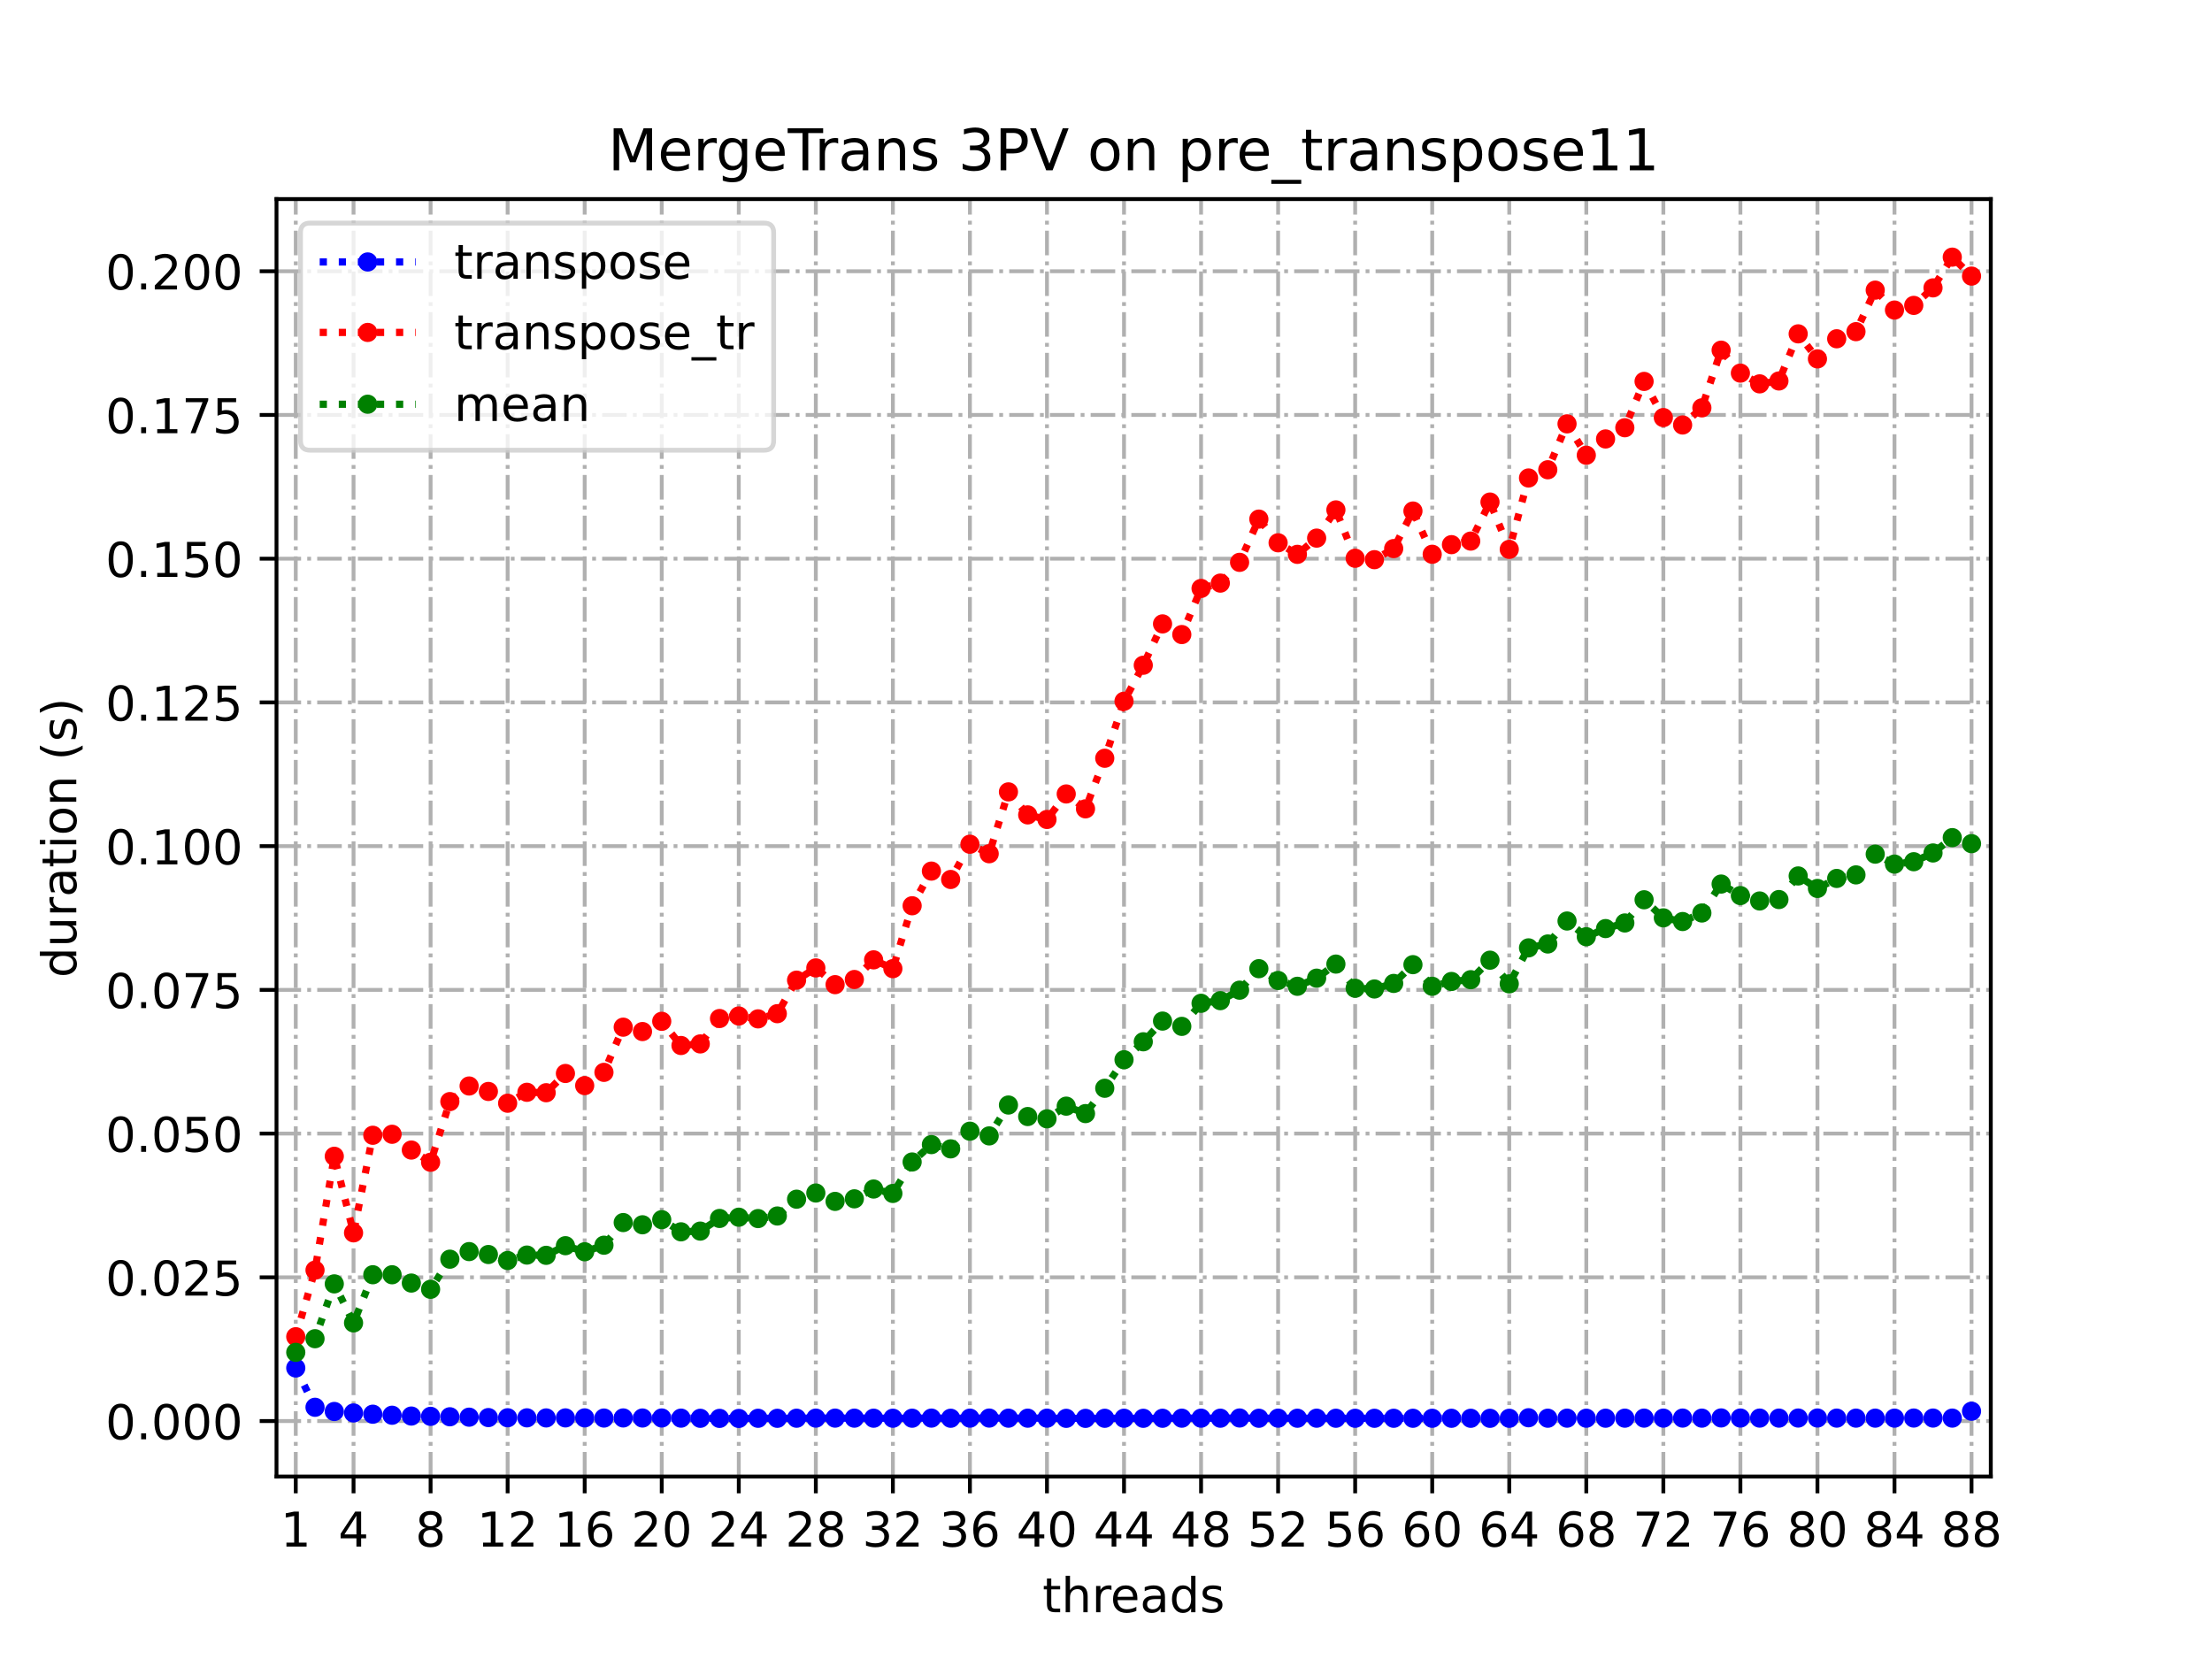 <?xml version="1.0" encoding="utf-8" standalone="no"?>
<!DOCTYPE svg PUBLIC "-//W3C//DTD SVG 1.1//EN"
  "http://www.w3.org/Graphics/SVG/1.1/DTD/svg11.dtd">
<!-- Created with matplotlib (https://matplotlib.org/) -->
<svg height="345.6pt" version="1.1" viewBox="0 0 460.8 345.6" width="460.8pt" xmlns="http://www.w3.org/2000/svg" xmlns:xlink="http://www.w3.org/1999/xlink">
 <defs>
  <style type="text/css">
*{stroke-linecap:butt;stroke-linejoin:round;}
  </style>
 </defs>
 <g id="figure_1">
  <g id="patch_1">
   <path d="M 0 345.6 
L 460.8 345.6 
L 460.8 0 
L 0 0 
z
" style="fill:#ffffff;"/>
  </g>
  <g id="axes_1">
   <g id="patch_2">
    <path d="M 57.6 307.584 
L 414.72 307.584 
L 414.72 41.472 
L 57.6 41.472 
z
" style="fill:#ffffff;"/>
   </g>
   <g id="matplotlib.axis_1">
    <g id="xtick_1">
     <g id="line2d_1">
      <path clip-path="url(#pe55e1873ed)" d="M 61.613 307.584 
L 61.613 41.472 
" style="fill:none;stroke:#b0b0b0;stroke-dasharray:5.12,1.28,0.8,1.28;stroke-dashoffset:0;stroke-width:0.8;"/>
     </g>
     <g id="line2d_2">
      <defs>
       <path d="M 0 0 
L 0 3.5 
" id="ma2f5336516" style="stroke:#000000;stroke-width:0.8;"/>
      </defs>
      <g>
       <use style="stroke:#000000;stroke-width:0.8;" x="61.613" xlink:href="#ma2f5336516" y="307.584"/>
      </g>
     </g>
     <g id="text_1">
      <!-- 1 -->
      <defs>
       <path d="M 12.406 8.297 
L 28.516 8.297 
L 28.516 63.922 
L 10.984 60.406 
L 10.984 69.391 
L 28.422 72.906 
L 38.281 72.906 
L 38.281 8.297 
L 54.391 8.297 
L 54.391 0 
L 12.406 0 
z
" id="DejaVuSans-49"/>
      </defs>
      <g transform="translate(58.431 322.182)scale(0.1 -0.1)">
       <use xlink:href="#DejaVuSans-49"/>
      </g>
     </g>
    </g>
    <g id="xtick_2">
     <g id="line2d_3">
      <path clip-path="url(#pe55e1873ed)" d="M 73.65 307.584 
L 73.65 41.472 
" style="fill:none;stroke:#b0b0b0;stroke-dasharray:5.12,1.28,0.8,1.28;stroke-dashoffset:0;stroke-width:0.8;"/>
     </g>
     <g id="line2d_4">
      <g>
       <use style="stroke:#000000;stroke-width:0.8;" x="73.65" xlink:href="#ma2f5336516" y="307.584"/>
      </g>
     </g>
     <g id="text_2">
      <!-- 4 -->
      <defs>
       <path d="M 37.797 64.312 
L 12.891 25.391 
L 37.797 25.391 
z
M 35.203 72.906 
L 47.609 72.906 
L 47.609 25.391 
L 58.016 25.391 
L 58.016 17.188 
L 47.609 17.188 
L 47.609 0 
L 37.797 0 
L 37.797 17.188 
L 4.891 17.188 
L 4.891 26.703 
z
" id="DejaVuSans-52"/>
      </defs>
      <g transform="translate(70.469 322.182)scale(0.1 -0.1)">
       <use xlink:href="#DejaVuSans-52"/>
      </g>
     </g>
    </g>
    <g id="xtick_3">
     <g id="line2d_5">
      <path clip-path="url(#pe55e1873ed)" d="M 89.701 307.584 
L 89.701 41.472 
" style="fill:none;stroke:#b0b0b0;stroke-dasharray:5.12,1.28,0.8,1.28;stroke-dashoffset:0;stroke-width:0.8;"/>
     </g>
     <g id="line2d_6">
      <g>
       <use style="stroke:#000000;stroke-width:0.8;" x="89.701" xlink:href="#ma2f5336516" y="307.584"/>
      </g>
     </g>
     <g id="text_3">
      <!-- 8 -->
      <defs>
       <path d="M 31.781 34.625 
Q 24.75 34.625 20.719 30.859 
Q 16.703 27.094 16.703 20.516 
Q 16.703 13.922 20.719 10.156 
Q 24.75 6.391 31.781 6.391 
Q 38.812 6.391 42.859 10.172 
Q 46.922 13.969 46.922 20.516 
Q 46.922 27.094 42.891 30.859 
Q 38.875 34.625 31.781 34.625 
z
M 21.922 38.812 
Q 15.578 40.375 12.031 44.719 
Q 8.5 49.078 8.5 55.328 
Q 8.5 64.062 14.719 69.141 
Q 20.953 74.219 31.781 74.219 
Q 42.672 74.219 48.875 69.141 
Q 55.078 64.062 55.078 55.328 
Q 55.078 49.078 51.531 44.719 
Q 48 40.375 41.703 38.812 
Q 48.828 37.156 52.797 32.312 
Q 56.781 27.484 56.781 20.516 
Q 56.781 9.906 50.312 4.234 
Q 43.844 -1.422 31.781 -1.422 
Q 19.734 -1.422 13.25 4.234 
Q 6.781 9.906 6.781 20.516 
Q 6.781 27.484 10.781 32.312 
Q 14.797 37.156 21.922 38.812 
z
M 18.312 54.391 
Q 18.312 48.734 21.844 45.562 
Q 25.391 42.391 31.781 42.391 
Q 38.141 42.391 41.719 45.562 
Q 45.312 48.734 45.312 54.391 
Q 45.312 60.062 41.719 63.234 
Q 38.141 66.406 31.781 66.406 
Q 25.391 66.406 21.844 63.234 
Q 18.312 60.062 18.312 54.391 
z
" id="DejaVuSans-56"/>
      </defs>
      <g transform="translate(86.519 322.182)scale(0.1 -0.1)">
       <use xlink:href="#DejaVuSans-56"/>
      </g>
     </g>
    </g>
    <g id="xtick_4">
     <g id="line2d_7">
      <path clip-path="url(#pe55e1873ed)" d="M 105.751 307.584 
L 105.751 41.472 
" style="fill:none;stroke:#b0b0b0;stroke-dasharray:5.12,1.28,0.8,1.28;stroke-dashoffset:0;stroke-width:0.8;"/>
     </g>
     <g id="line2d_8">
      <g>
       <use style="stroke:#000000;stroke-width:0.8;" x="105.751" xlink:href="#ma2f5336516" y="307.584"/>
      </g>
     </g>
     <g id="text_4">
      <!-- 12 -->
      <defs>
       <path d="M 19.188 8.297 
L 53.609 8.297 
L 53.609 0 
L 7.328 0 
L 7.328 8.297 
Q 12.938 14.109 22.625 23.891 
Q 32.328 33.688 34.812 36.531 
Q 39.547 41.844 41.422 45.531 
Q 43.312 49.219 43.312 52.781 
Q 43.312 58.594 39.234 62.25 
Q 35.156 65.922 28.609 65.922 
Q 23.969 65.922 18.812 64.312 
Q 13.672 62.703 7.812 59.422 
L 7.812 69.391 
Q 13.766 71.781 18.938 73 
Q 24.125 74.219 28.422 74.219 
Q 39.75 74.219 46.484 68.547 
Q 53.219 62.891 53.219 53.422 
Q 53.219 48.922 51.531 44.891 
Q 49.859 40.875 45.406 35.406 
Q 44.188 33.984 37.641 27.219 
Q 31.109 20.453 19.188 8.297 
z
" id="DejaVuSans-50"/>
      </defs>
      <g transform="translate(99.389 322.182)scale(0.1 -0.1)">
       <use xlink:href="#DejaVuSans-49"/>
       <use x="63.623" xlink:href="#DejaVuSans-50"/>
      </g>
     </g>
    </g>
    <g id="xtick_5">
     <g id="line2d_9">
      <path clip-path="url(#pe55e1873ed)" d="M 121.801 307.584 
L 121.801 41.472 
" style="fill:none;stroke:#b0b0b0;stroke-dasharray:5.12,1.28,0.8,1.28;stroke-dashoffset:0;stroke-width:0.8;"/>
     </g>
     <g id="line2d_10">
      <g>
       <use style="stroke:#000000;stroke-width:0.8;" x="121.801" xlink:href="#ma2f5336516" y="307.584"/>
      </g>
     </g>
     <g id="text_5">
      <!-- 16 -->
      <defs>
       <path d="M 33.016 40.375 
Q 26.375 40.375 22.484 35.828 
Q 18.609 31.297 18.609 23.391 
Q 18.609 15.531 22.484 10.953 
Q 26.375 6.391 33.016 6.391 
Q 39.656 6.391 43.531 10.953 
Q 47.406 15.531 47.406 23.391 
Q 47.406 31.297 43.531 35.828 
Q 39.656 40.375 33.016 40.375 
z
M 52.594 71.297 
L 52.594 62.312 
Q 48.875 64.062 45.094 64.984 
Q 41.312 65.922 37.594 65.922 
Q 27.828 65.922 22.672 59.328 
Q 17.531 52.734 16.797 39.406 
Q 19.672 43.656 24.016 45.922 
Q 28.375 48.188 33.594 48.188 
Q 44.578 48.188 50.953 41.516 
Q 57.328 34.859 57.328 23.391 
Q 57.328 12.156 50.688 5.359 
Q 44.047 -1.422 33.016 -1.422 
Q 20.359 -1.422 13.672 8.266 
Q 6.984 17.969 6.984 36.375 
Q 6.984 53.656 15.188 63.938 
Q 23.391 74.219 37.203 74.219 
Q 40.922 74.219 44.703 73.484 
Q 48.484 72.75 52.594 71.297 
z
" id="DejaVuSans-54"/>
      </defs>
      <g transform="translate(115.439 322.182)scale(0.1 -0.1)">
       <use xlink:href="#DejaVuSans-49"/>
       <use x="63.623" xlink:href="#DejaVuSans-54"/>
      </g>
     </g>
    </g>
    <g id="xtick_6">
     <g id="line2d_11">
      <path clip-path="url(#pe55e1873ed)" d="M 137.852 307.584 
L 137.852 41.472 
" style="fill:none;stroke:#b0b0b0;stroke-dasharray:5.12,1.28,0.8,1.28;stroke-dashoffset:0;stroke-width:0.8;"/>
     </g>
     <g id="line2d_12">
      <g>
       <use style="stroke:#000000;stroke-width:0.8;" x="137.852" xlink:href="#ma2f5336516" y="307.584"/>
      </g>
     </g>
     <g id="text_6">
      <!-- 20 -->
      <defs>
       <path d="M 31.781 66.406 
Q 24.172 66.406 20.328 58.906 
Q 16.5 51.422 16.5 36.375 
Q 16.5 21.391 20.328 13.891 
Q 24.172 6.391 31.781 6.391 
Q 39.453 6.391 43.281 13.891 
Q 47.125 21.391 47.125 36.375 
Q 47.125 51.422 43.281 58.906 
Q 39.453 66.406 31.781 66.406 
z
M 31.781 74.219 
Q 44.047 74.219 50.516 64.516 
Q 56.984 54.828 56.984 36.375 
Q 56.984 17.969 50.516 8.266 
Q 44.047 -1.422 31.781 -1.422 
Q 19.531 -1.422 13.062 8.266 
Q 6.594 17.969 6.594 36.375 
Q 6.594 54.828 13.062 64.516 
Q 19.531 74.219 31.781 74.219 
z
" id="DejaVuSans-48"/>
      </defs>
      <g transform="translate(131.489 322.182)scale(0.1 -0.1)">
       <use xlink:href="#DejaVuSans-50"/>
       <use x="63.623" xlink:href="#DejaVuSans-48"/>
      </g>
     </g>
    </g>
    <g id="xtick_7">
     <g id="line2d_13">
      <path clip-path="url(#pe55e1873ed)" d="M 153.902 307.584 
L 153.902 41.472 
" style="fill:none;stroke:#b0b0b0;stroke-dasharray:5.12,1.28,0.8,1.28;stroke-dashoffset:0;stroke-width:0.8;"/>
     </g>
     <g id="line2d_14">
      <g>
       <use style="stroke:#000000;stroke-width:0.8;" x="153.902" xlink:href="#ma2f5336516" y="307.584"/>
      </g>
     </g>
     <g id="text_7">
      <!-- 24 -->
      <g transform="translate(147.54 322.182)scale(0.1 -0.1)">
       <use xlink:href="#DejaVuSans-50"/>
       <use x="63.623" xlink:href="#DejaVuSans-52"/>
      </g>
     </g>
    </g>
    <g id="xtick_8">
     <g id="line2d_15">
      <path clip-path="url(#pe55e1873ed)" d="M 169.952 307.584 
L 169.952 41.472 
" style="fill:none;stroke:#b0b0b0;stroke-dasharray:5.12,1.28,0.8,1.28;stroke-dashoffset:0;stroke-width:0.8;"/>
     </g>
     <g id="line2d_16">
      <g>
       <use style="stroke:#000000;stroke-width:0.8;" x="169.952" xlink:href="#ma2f5336516" y="307.584"/>
      </g>
     </g>
     <g id="text_8">
      <!-- 28 -->
      <g transform="translate(163.59 322.182)scale(0.1 -0.1)">
       <use xlink:href="#DejaVuSans-50"/>
       <use x="63.623" xlink:href="#DejaVuSans-56"/>
      </g>
     </g>
    </g>
    <g id="xtick_9">
     <g id="line2d_17">
      <path clip-path="url(#pe55e1873ed)" d="M 186.003 307.584 
L 186.003 41.472 
" style="fill:none;stroke:#b0b0b0;stroke-dasharray:5.12,1.28,0.8,1.28;stroke-dashoffset:0;stroke-width:0.8;"/>
     </g>
     <g id="line2d_18">
      <g>
       <use style="stroke:#000000;stroke-width:0.8;" x="186.003" xlink:href="#ma2f5336516" y="307.584"/>
      </g>
     </g>
     <g id="text_9">
      <!-- 32 -->
      <defs>
       <path d="M 40.578 39.312 
Q 47.656 37.797 51.625 33 
Q 55.609 28.219 55.609 21.188 
Q 55.609 10.406 48.188 4.484 
Q 40.766 -1.422 27.094 -1.422 
Q 22.516 -1.422 17.656 -0.516 
Q 12.797 0.391 7.625 2.203 
L 7.625 11.719 
Q 11.719 9.328 16.594 8.109 
Q 21.484 6.891 26.812 6.891 
Q 36.078 6.891 40.938 10.547 
Q 45.797 14.203 45.797 21.188 
Q 45.797 27.641 41.281 31.266 
Q 36.766 34.906 28.719 34.906 
L 20.219 34.906 
L 20.219 43.016 
L 29.109 43.016 
Q 36.375 43.016 40.234 45.922 
Q 44.094 48.828 44.094 54.297 
Q 44.094 59.906 40.109 62.906 
Q 36.141 65.922 28.719 65.922 
Q 24.656 65.922 20.016 65.031 
Q 15.375 64.156 9.812 62.312 
L 9.812 71.094 
Q 15.438 72.656 20.344 73.438 
Q 25.25 74.219 29.594 74.219 
Q 40.828 74.219 47.359 69.109 
Q 53.906 64.016 53.906 55.328 
Q 53.906 49.266 50.438 45.094 
Q 46.969 40.922 40.578 39.312 
z
" id="DejaVuSans-51"/>
      </defs>
      <g transform="translate(179.64 322.182)scale(0.1 -0.1)">
       <use xlink:href="#DejaVuSans-51"/>
       <use x="63.623" xlink:href="#DejaVuSans-50"/>
      </g>
     </g>
    </g>
    <g id="xtick_10">
     <g id="line2d_19">
      <path clip-path="url(#pe55e1873ed)" d="M 202.053 307.584 
L 202.053 41.472 
" style="fill:none;stroke:#b0b0b0;stroke-dasharray:5.12,1.28,0.8,1.28;stroke-dashoffset:0;stroke-width:0.8;"/>
     </g>
     <g id="line2d_20">
      <g>
       <use style="stroke:#000000;stroke-width:0.8;" x="202.053" xlink:href="#ma2f5336516" y="307.584"/>
      </g>
     </g>
     <g id="text_10">
      <!-- 36 -->
      <g transform="translate(195.691 322.182)scale(0.1 -0.1)">
       <use xlink:href="#DejaVuSans-51"/>
       <use x="63.623" xlink:href="#DejaVuSans-54"/>
      </g>
     </g>
    </g>
    <g id="xtick_11">
     <g id="line2d_21">
      <path clip-path="url(#pe55e1873ed)" d="M 218.103 307.584 
L 218.103 41.472 
" style="fill:none;stroke:#b0b0b0;stroke-dasharray:5.12,1.28,0.8,1.28;stroke-dashoffset:0;stroke-width:0.8;"/>
     </g>
     <g id="line2d_22">
      <g>
       <use style="stroke:#000000;stroke-width:0.8;" x="218.103" xlink:href="#ma2f5336516" y="307.584"/>
      </g>
     </g>
     <g id="text_11">
      <!-- 40 -->
      <g transform="translate(211.741 322.182)scale(0.1 -0.1)">
       <use xlink:href="#DejaVuSans-52"/>
       <use x="63.623" xlink:href="#DejaVuSans-48"/>
      </g>
     </g>
    </g>
    <g id="xtick_12">
     <g id="line2d_23">
      <path clip-path="url(#pe55e1873ed)" d="M 234.154 307.584 
L 234.154 41.472 
" style="fill:none;stroke:#b0b0b0;stroke-dasharray:5.12,1.28,0.8,1.28;stroke-dashoffset:0;stroke-width:0.8;"/>
     </g>
     <g id="line2d_24">
      <g>
       <use style="stroke:#000000;stroke-width:0.8;" x="234.154" xlink:href="#ma2f5336516" y="307.584"/>
      </g>
     </g>
     <g id="text_12">
      <!-- 44 -->
      <g transform="translate(227.791 322.182)scale(0.1 -0.1)">
       <use xlink:href="#DejaVuSans-52"/>
       <use x="63.623" xlink:href="#DejaVuSans-52"/>
      </g>
     </g>
    </g>
    <g id="xtick_13">
     <g id="line2d_25">
      <path clip-path="url(#pe55e1873ed)" d="M 250.204 307.584 
L 250.204 41.472 
" style="fill:none;stroke:#b0b0b0;stroke-dasharray:5.12,1.28,0.8,1.28;stroke-dashoffset:0;stroke-width:0.8;"/>
     </g>
     <g id="line2d_26">
      <g>
       <use style="stroke:#000000;stroke-width:0.8;" x="250.204" xlink:href="#ma2f5336516" y="307.584"/>
      </g>
     </g>
     <g id="text_13">
      <!-- 48 -->
      <g transform="translate(243.842 322.182)scale(0.1 -0.1)">
       <use xlink:href="#DejaVuSans-52"/>
       <use x="63.623" xlink:href="#DejaVuSans-56"/>
      </g>
     </g>
    </g>
    <g id="xtick_14">
     <g id="line2d_27">
      <path clip-path="url(#pe55e1873ed)" d="M 266.254 307.584 
L 266.254 41.472 
" style="fill:none;stroke:#b0b0b0;stroke-dasharray:5.12,1.28,0.8,1.28;stroke-dashoffset:0;stroke-width:0.8;"/>
     </g>
     <g id="line2d_28">
      <g>
       <use style="stroke:#000000;stroke-width:0.8;" x="266.254" xlink:href="#ma2f5336516" y="307.584"/>
      </g>
     </g>
     <g id="text_14">
      <!-- 52 -->
      <defs>
       <path d="M 10.797 72.906 
L 49.516 72.906 
L 49.516 64.594 
L 19.828 64.594 
L 19.828 46.734 
Q 21.969 47.469 24.109 47.828 
Q 26.266 48.188 28.422 48.188 
Q 40.625 48.188 47.75 41.5 
Q 54.891 34.812 54.891 23.391 
Q 54.891 11.625 47.562 5.094 
Q 40.234 -1.422 26.906 -1.422 
Q 22.312 -1.422 17.547 -0.641 
Q 12.797 0.141 7.719 1.703 
L 7.719 11.625 
Q 12.109 9.234 16.797 8.062 
Q 21.484 6.891 26.703 6.891 
Q 35.156 6.891 40.078 11.328 
Q 45.016 15.766 45.016 23.391 
Q 45.016 31 40.078 35.438 
Q 35.156 39.891 26.703 39.891 
Q 22.75 39.891 18.812 39.016 
Q 14.891 38.141 10.797 36.281 
z
" id="DejaVuSans-53"/>
      </defs>
      <g transform="translate(259.892 322.182)scale(0.1 -0.1)">
       <use xlink:href="#DejaVuSans-53"/>
       <use x="63.623" xlink:href="#DejaVuSans-50"/>
      </g>
     </g>
    </g>
    <g id="xtick_15">
     <g id="line2d_29">
      <path clip-path="url(#pe55e1873ed)" d="M 282.305 307.584 
L 282.305 41.472 
" style="fill:none;stroke:#b0b0b0;stroke-dasharray:5.12,1.28,0.8,1.28;stroke-dashoffset:0;stroke-width:0.8;"/>
     </g>
     <g id="line2d_30">
      <g>
       <use style="stroke:#000000;stroke-width:0.8;" x="282.305" xlink:href="#ma2f5336516" y="307.584"/>
      </g>
     </g>
     <g id="text_15">
      <!-- 56 -->
      <g transform="translate(275.942 322.182)scale(0.1 -0.1)">
       <use xlink:href="#DejaVuSans-53"/>
       <use x="63.623" xlink:href="#DejaVuSans-54"/>
      </g>
     </g>
    </g>
    <g id="xtick_16">
     <g id="line2d_31">
      <path clip-path="url(#pe55e1873ed)" d="M 298.355 307.584 
L 298.355 41.472 
" style="fill:none;stroke:#b0b0b0;stroke-dasharray:5.12,1.28,0.8,1.28;stroke-dashoffset:0;stroke-width:0.8;"/>
     </g>
     <g id="line2d_32">
      <g>
       <use style="stroke:#000000;stroke-width:0.8;" x="298.355" xlink:href="#ma2f5336516" y="307.584"/>
      </g>
     </g>
     <g id="text_16">
      <!-- 60 -->
      <g transform="translate(291.993 322.182)scale(0.1 -0.1)">
       <use xlink:href="#DejaVuSans-54"/>
       <use x="63.623" xlink:href="#DejaVuSans-48"/>
      </g>
     </g>
    </g>
    <g id="xtick_17">
     <g id="line2d_33">
      <path clip-path="url(#pe55e1873ed)" d="M 314.405 307.584 
L 314.405 41.472 
" style="fill:none;stroke:#b0b0b0;stroke-dasharray:5.12,1.28,0.8,1.28;stroke-dashoffset:0;stroke-width:0.8;"/>
     </g>
     <g id="line2d_34">
      <g>
       <use style="stroke:#000000;stroke-width:0.8;" x="314.405" xlink:href="#ma2f5336516" y="307.584"/>
      </g>
     </g>
     <g id="text_17">
      <!-- 64 -->
      <g transform="translate(308.043 322.182)scale(0.1 -0.1)">
       <use xlink:href="#DejaVuSans-54"/>
       <use x="63.623" xlink:href="#DejaVuSans-52"/>
      </g>
     </g>
    </g>
    <g id="xtick_18">
     <g id="line2d_35">
      <path clip-path="url(#pe55e1873ed)" d="M 330.456 307.584 
L 330.456 41.472 
" style="fill:none;stroke:#b0b0b0;stroke-dasharray:5.12,1.28,0.8,1.28;stroke-dashoffset:0;stroke-width:0.8;"/>
     </g>
     <g id="line2d_36">
      <g>
       <use style="stroke:#000000;stroke-width:0.8;" x="330.456" xlink:href="#ma2f5336516" y="307.584"/>
      </g>
     </g>
     <g id="text_18">
      <!-- 68 -->
      <g transform="translate(324.093 322.182)scale(0.1 -0.1)">
       <use xlink:href="#DejaVuSans-54"/>
       <use x="63.623" xlink:href="#DejaVuSans-56"/>
      </g>
     </g>
    </g>
    <g id="xtick_19">
     <g id="line2d_37">
      <path clip-path="url(#pe55e1873ed)" d="M 346.506 307.584 
L 346.506 41.472 
" style="fill:none;stroke:#b0b0b0;stroke-dasharray:5.12,1.28,0.8,1.28;stroke-dashoffset:0;stroke-width:0.8;"/>
     </g>
     <g id="line2d_38">
      <g>
       <use style="stroke:#000000;stroke-width:0.8;" x="346.506" xlink:href="#ma2f5336516" y="307.584"/>
      </g>
     </g>
     <g id="text_19">
      <!-- 72 -->
      <defs>
       <path d="M 8.203 72.906 
L 55.078 72.906 
L 55.078 68.703 
L 28.609 0 
L 18.312 0 
L 43.219 64.594 
L 8.203 64.594 
z
" id="DejaVuSans-55"/>
      </defs>
      <g transform="translate(340.144 322.182)scale(0.1 -0.1)">
       <use xlink:href="#DejaVuSans-55"/>
       <use x="63.623" xlink:href="#DejaVuSans-50"/>
      </g>
     </g>
    </g>
    <g id="xtick_20">
     <g id="line2d_39">
      <path clip-path="url(#pe55e1873ed)" d="M 362.556 307.584 
L 362.556 41.472 
" style="fill:none;stroke:#b0b0b0;stroke-dasharray:5.12,1.28,0.8,1.28;stroke-dashoffset:0;stroke-width:0.8;"/>
     </g>
     <g id="line2d_40">
      <g>
       <use style="stroke:#000000;stroke-width:0.8;" x="362.556" xlink:href="#ma2f5336516" y="307.584"/>
      </g>
     </g>
     <g id="text_20">
      <!-- 76 -->
      <g transform="translate(356.194 322.182)scale(0.1 -0.1)">
       <use xlink:href="#DejaVuSans-55"/>
       <use x="63.623" xlink:href="#DejaVuSans-54"/>
      </g>
     </g>
    </g>
    <g id="xtick_21">
     <g id="line2d_41">
      <path clip-path="url(#pe55e1873ed)" d="M 378.607 307.584 
L 378.607 41.472 
" style="fill:none;stroke:#b0b0b0;stroke-dasharray:5.12,1.28,0.8,1.28;stroke-dashoffset:0;stroke-width:0.8;"/>
     </g>
     <g id="line2d_42">
      <g>
       <use style="stroke:#000000;stroke-width:0.8;" x="378.607" xlink:href="#ma2f5336516" y="307.584"/>
      </g>
     </g>
     <g id="text_21">
      <!-- 80 -->
      <g transform="translate(372.244 322.182)scale(0.1 -0.1)">
       <use xlink:href="#DejaVuSans-56"/>
       <use x="63.623" xlink:href="#DejaVuSans-48"/>
      </g>
     </g>
    </g>
    <g id="xtick_22">
     <g id="line2d_43">
      <path clip-path="url(#pe55e1873ed)" d="M 394.657 307.584 
L 394.657 41.472 
" style="fill:none;stroke:#b0b0b0;stroke-dasharray:5.12,1.28,0.8,1.28;stroke-dashoffset:0;stroke-width:0.8;"/>
     </g>
     <g id="line2d_44">
      <g>
       <use style="stroke:#000000;stroke-width:0.8;" x="394.657" xlink:href="#ma2f5336516" y="307.584"/>
      </g>
     </g>
     <g id="text_22">
      <!-- 84 -->
      <g transform="translate(388.295 322.182)scale(0.1 -0.1)">
       <use xlink:href="#DejaVuSans-56"/>
       <use x="63.623" xlink:href="#DejaVuSans-52"/>
      </g>
     </g>
    </g>
    <g id="xtick_23">
     <g id="line2d_45">
      <path clip-path="url(#pe55e1873ed)" d="M 410.707 307.584 
L 410.707 41.472 
" style="fill:none;stroke:#b0b0b0;stroke-dasharray:5.12,1.28,0.8,1.28;stroke-dashoffset:0;stroke-width:0.8;"/>
     </g>
     <g id="line2d_46">
      <g>
       <use style="stroke:#000000;stroke-width:0.8;" x="410.707" xlink:href="#ma2f5336516" y="307.584"/>
      </g>
     </g>
     <g id="text_23">
      <!-- 88 -->
      <g transform="translate(404.345 322.182)scale(0.1 -0.1)">
       <use xlink:href="#DejaVuSans-56"/>
       <use x="63.623" xlink:href="#DejaVuSans-56"/>
      </g>
     </g>
    </g>
    <g id="text_24">
     <!-- threads -->
     <defs>
      <path d="M 18.312 70.219 
L 18.312 54.688 
L 36.812 54.688 
L 36.812 47.703 
L 18.312 47.703 
L 18.312 18.016 
Q 18.312 11.328 20.141 9.422 
Q 21.969 7.516 27.594 7.516 
L 36.812 7.516 
L 36.812 0 
L 27.594 0 
Q 17.188 0 13.234 3.875 
Q 9.281 7.766 9.281 18.016 
L 9.281 47.703 
L 2.688 47.703 
L 2.688 54.688 
L 9.281 54.688 
L 9.281 70.219 
z
" id="DejaVuSans-116"/>
      <path d="M 54.891 33.016 
L 54.891 0 
L 45.906 0 
L 45.906 32.719 
Q 45.906 40.484 42.875 44.328 
Q 39.844 48.188 33.797 48.188 
Q 26.516 48.188 22.312 43.547 
Q 18.109 38.922 18.109 30.906 
L 18.109 0 
L 9.078 0 
L 9.078 75.984 
L 18.109 75.984 
L 18.109 46.188 
Q 21.344 51.125 25.703 53.562 
Q 30.078 56 35.797 56 
Q 45.219 56 50.047 50.172 
Q 54.891 44.344 54.891 33.016 
z
" id="DejaVuSans-104"/>
      <path d="M 41.109 46.297 
Q 39.594 47.172 37.812 47.578 
Q 36.031 48 33.891 48 
Q 26.266 48 22.188 43.047 
Q 18.109 38.094 18.109 28.812 
L 18.109 0 
L 9.078 0 
L 9.078 54.688 
L 18.109 54.688 
L 18.109 46.188 
Q 20.953 51.172 25.484 53.578 
Q 30.031 56 36.531 56 
Q 37.453 56 38.578 55.875 
Q 39.703 55.766 41.062 55.516 
z
" id="DejaVuSans-114"/>
      <path d="M 56.203 29.594 
L 56.203 25.203 
L 14.891 25.203 
Q 15.484 15.922 20.484 11.062 
Q 25.484 6.203 34.422 6.203 
Q 39.594 6.203 44.453 7.469 
Q 49.312 8.734 54.109 11.281 
L 54.109 2.781 
Q 49.266 0.734 44.188 -0.344 
Q 39.109 -1.422 33.891 -1.422 
Q 20.797 -1.422 13.156 6.188 
Q 5.516 13.812 5.516 26.812 
Q 5.516 40.234 12.766 48.109 
Q 20.016 56 32.328 56 
Q 43.359 56 49.781 48.891 
Q 56.203 41.797 56.203 29.594 
z
M 47.219 32.234 
Q 47.125 39.594 43.094 43.984 
Q 39.062 48.391 32.422 48.391 
Q 24.906 48.391 20.391 44.141 
Q 15.875 39.891 15.188 32.172 
z
" id="DejaVuSans-101"/>
      <path d="M 34.281 27.484 
Q 23.391 27.484 19.188 25 
Q 14.984 22.516 14.984 16.5 
Q 14.984 11.719 18.141 8.906 
Q 21.297 6.109 26.703 6.109 
Q 34.188 6.109 38.703 11.406 
Q 43.219 16.703 43.219 25.484 
L 43.219 27.484 
z
M 52.203 31.203 
L 52.203 0 
L 43.219 0 
L 43.219 8.297 
Q 40.141 3.328 35.547 0.953 
Q 30.953 -1.422 24.312 -1.422 
Q 15.922 -1.422 10.953 3.297 
Q 6 8.016 6 15.922 
Q 6 25.141 12.172 29.828 
Q 18.359 34.516 30.609 34.516 
L 43.219 34.516 
L 43.219 35.406 
Q 43.219 41.609 39.141 45 
Q 35.062 48.391 27.688 48.391 
Q 23 48.391 18.547 47.266 
Q 14.109 46.141 10.016 43.891 
L 10.016 52.203 
Q 14.938 54.109 19.578 55.047 
Q 24.219 56 28.609 56 
Q 40.484 56 46.344 49.844 
Q 52.203 43.703 52.203 31.203 
z
" id="DejaVuSans-97"/>
      <path d="M 45.406 46.391 
L 45.406 75.984 
L 54.391 75.984 
L 54.391 0 
L 45.406 0 
L 45.406 8.203 
Q 42.578 3.328 38.25 0.953 
Q 33.938 -1.422 27.875 -1.422 
Q 17.969 -1.422 11.734 6.484 
Q 5.516 14.406 5.516 27.297 
Q 5.516 40.188 11.734 48.094 
Q 17.969 56 27.875 56 
Q 33.938 56 38.25 53.625 
Q 42.578 51.266 45.406 46.391 
z
M 14.797 27.297 
Q 14.797 17.391 18.875 11.75 
Q 22.953 6.109 30.078 6.109 
Q 37.203 6.109 41.297 11.75 
Q 45.406 17.391 45.406 27.297 
Q 45.406 37.203 41.297 42.844 
Q 37.203 48.484 30.078 48.484 
Q 22.953 48.484 18.875 42.844 
Q 14.797 37.203 14.797 27.297 
z
" id="DejaVuSans-100"/>
      <path d="M 44.281 53.078 
L 44.281 44.578 
Q 40.484 46.531 36.375 47.5 
Q 32.281 48.484 27.875 48.484 
Q 21.188 48.484 17.844 46.438 
Q 14.5 44.391 14.5 40.281 
Q 14.5 37.156 16.891 35.375 
Q 19.281 33.594 26.516 31.984 
L 29.594 31.297 
Q 39.156 29.25 43.188 25.516 
Q 47.219 21.781 47.219 15.094 
Q 47.219 7.469 41.188 3.016 
Q 35.156 -1.422 24.609 -1.422 
Q 20.219 -1.422 15.453 -0.562 
Q 10.688 0.297 5.422 2 
L 5.422 11.281 
Q 10.406 8.688 15.234 7.391 
Q 20.062 6.109 24.812 6.109 
Q 31.156 6.109 34.562 8.281 
Q 37.984 10.453 37.984 14.406 
Q 37.984 18.062 35.516 20.016 
Q 33.062 21.969 24.703 23.781 
L 21.578 24.516 
Q 13.234 26.266 9.516 29.906 
Q 5.812 33.547 5.812 39.891 
Q 5.812 47.609 11.281 51.797 
Q 16.75 56 26.812 56 
Q 31.781 56 36.172 55.266 
Q 40.578 54.547 44.281 53.078 
z
" id="DejaVuSans-115"/>
     </defs>
     <g transform="translate(217.169 335.861)scale(0.1 -0.1)">
      <use xlink:href="#DejaVuSans-116"/>
      <use x="39.209" xlink:href="#DejaVuSans-104"/>
      <use x="102.588" xlink:href="#DejaVuSans-114"/>
      <use x="141.451" xlink:href="#DejaVuSans-101"/>
      <use x="202.975" xlink:href="#DejaVuSans-97"/>
      <use x="264.254" xlink:href="#DejaVuSans-100"/>
      <use x="327.73" xlink:href="#DejaVuSans-115"/>
     </g>
    </g>
   </g>
   <g id="matplotlib.axis_2">
    <g id="ytick_1">
     <g id="line2d_47">
      <path clip-path="url(#pe55e1873ed)" d="M 57.6 296.031 
L 414.72 296.031 
" style="fill:none;stroke:#b0b0b0;stroke-dasharray:5.12,1.28,0.8,1.28;stroke-dashoffset:0;stroke-width:0.8;"/>
     </g>
     <g id="line2d_48">
      <defs>
       <path d="M 0 0 
L -3.5 0 
" id="ma66eb8b901" style="stroke:#000000;stroke-width:0.8;"/>
      </defs>
      <g>
       <use style="stroke:#000000;stroke-width:0.8;" x="57.6" xlink:href="#ma66eb8b901" y="296.031"/>
      </g>
     </g>
     <g id="text_25">
      <!-- 0.000 -->
      <defs>
       <path d="M 10.688 12.406 
L 21 12.406 
L 21 0 
L 10.688 0 
z
" id="DejaVuSans-46"/>
      </defs>
      <g transform="translate(21.972 299.83)scale(0.1 -0.1)">
       <use xlink:href="#DejaVuSans-48"/>
       <use x="63.623" xlink:href="#DejaVuSans-46"/>
       <use x="95.41" xlink:href="#DejaVuSans-48"/>
       <use x="159.033" xlink:href="#DejaVuSans-48"/>
       <use x="222.656" xlink:href="#DejaVuSans-48"/>
      </g>
     </g>
    </g>
    <g id="ytick_2">
     <g id="line2d_49">
      <path clip-path="url(#pe55e1873ed)" d="M 57.6 266.089 
L 414.72 266.089 
" style="fill:none;stroke:#b0b0b0;stroke-dasharray:5.12,1.28,0.8,1.28;stroke-dashoffset:0;stroke-width:0.8;"/>
     </g>
     <g id="line2d_50">
      <g>
       <use style="stroke:#000000;stroke-width:0.8;" x="57.6" xlink:href="#ma66eb8b901" y="266.089"/>
      </g>
     </g>
     <g id="text_26">
      <!-- 0.025 -->
      <g transform="translate(21.972 269.889)scale(0.1 -0.1)">
       <use xlink:href="#DejaVuSans-48"/>
       <use x="63.623" xlink:href="#DejaVuSans-46"/>
       <use x="95.41" xlink:href="#DejaVuSans-48"/>
       <use x="159.033" xlink:href="#DejaVuSans-50"/>
       <use x="222.656" xlink:href="#DejaVuSans-53"/>
      </g>
     </g>
    </g>
    <g id="ytick_3">
     <g id="line2d_51">
      <path clip-path="url(#pe55e1873ed)" d="M 57.6 236.148 
L 414.72 236.148 
" style="fill:none;stroke:#b0b0b0;stroke-dasharray:5.12,1.28,0.8,1.28;stroke-dashoffset:0;stroke-width:0.8;"/>
     </g>
     <g id="line2d_52">
      <g>
       <use style="stroke:#000000;stroke-width:0.8;" x="57.6" xlink:href="#ma66eb8b901" y="236.148"/>
      </g>
     </g>
     <g id="text_27">
      <!-- 0.050 -->
      <g transform="translate(21.972 239.947)scale(0.1 -0.1)">
       <use xlink:href="#DejaVuSans-48"/>
       <use x="63.623" xlink:href="#DejaVuSans-46"/>
       <use x="95.41" xlink:href="#DejaVuSans-48"/>
       <use x="159.033" xlink:href="#DejaVuSans-53"/>
       <use x="222.656" xlink:href="#DejaVuSans-48"/>
      </g>
     </g>
    </g>
    <g id="ytick_4">
     <g id="line2d_53">
      <path clip-path="url(#pe55e1873ed)" d="M 57.6 206.207 
L 414.72 206.207 
" style="fill:none;stroke:#b0b0b0;stroke-dasharray:5.12,1.28,0.8,1.28;stroke-dashoffset:0;stroke-width:0.8;"/>
     </g>
     <g id="line2d_54">
      <g>
       <use style="stroke:#000000;stroke-width:0.8;" x="57.6" xlink:href="#ma66eb8b901" y="206.207"/>
      </g>
     </g>
     <g id="text_28">
      <!-- 0.075 -->
      <g transform="translate(21.972 210.006)scale(0.1 -0.1)">
       <use xlink:href="#DejaVuSans-48"/>
       <use x="63.623" xlink:href="#DejaVuSans-46"/>
       <use x="95.41" xlink:href="#DejaVuSans-48"/>
       <use x="159.033" xlink:href="#DejaVuSans-55"/>
       <use x="222.656" xlink:href="#DejaVuSans-53"/>
      </g>
     </g>
    </g>
    <g id="ytick_5">
     <g id="line2d_55">
      <path clip-path="url(#pe55e1873ed)" d="M 57.6 176.266 
L 414.72 176.266 
" style="fill:none;stroke:#b0b0b0;stroke-dasharray:5.12,1.28,0.8,1.28;stroke-dashoffset:0;stroke-width:0.8;"/>
     </g>
     <g id="line2d_56">
      <g>
       <use style="stroke:#000000;stroke-width:0.8;" x="57.6" xlink:href="#ma66eb8b901" y="176.266"/>
      </g>
     </g>
     <g id="text_29">
      <!-- 0.100 -->
      <g transform="translate(21.972 180.065)scale(0.1 -0.1)">
       <use xlink:href="#DejaVuSans-48"/>
       <use x="63.623" xlink:href="#DejaVuSans-46"/>
       <use x="95.41" xlink:href="#DejaVuSans-49"/>
       <use x="159.033" xlink:href="#DejaVuSans-48"/>
       <use x="222.656" xlink:href="#DejaVuSans-48"/>
      </g>
     </g>
    </g>
    <g id="ytick_6">
     <g id="line2d_57">
      <path clip-path="url(#pe55e1873ed)" d="M 57.6 146.325 
L 414.72 146.325 
" style="fill:none;stroke:#b0b0b0;stroke-dasharray:5.12,1.28,0.8,1.28;stroke-dashoffset:0;stroke-width:0.8;"/>
     </g>
     <g id="line2d_58">
      <g>
       <use style="stroke:#000000;stroke-width:0.8;" x="57.6" xlink:href="#ma66eb8b901" y="146.325"/>
      </g>
     </g>
     <g id="text_30">
      <!-- 0.125 -->
      <g transform="translate(21.972 150.124)scale(0.1 -0.1)">
       <use xlink:href="#DejaVuSans-48"/>
       <use x="63.623" xlink:href="#DejaVuSans-46"/>
       <use x="95.41" xlink:href="#DejaVuSans-49"/>
       <use x="159.033" xlink:href="#DejaVuSans-50"/>
       <use x="222.656" xlink:href="#DejaVuSans-53"/>
      </g>
     </g>
    </g>
    <g id="ytick_7">
     <g id="line2d_59">
      <path clip-path="url(#pe55e1873ed)" d="M 57.6 116.384 
L 414.72 116.384 
" style="fill:none;stroke:#b0b0b0;stroke-dasharray:5.12,1.28,0.8,1.28;stroke-dashoffset:0;stroke-width:0.8;"/>
     </g>
     <g id="line2d_60">
      <g>
       <use style="stroke:#000000;stroke-width:0.8;" x="57.6" xlink:href="#ma66eb8b901" y="116.384"/>
      </g>
     </g>
     <g id="text_31">
      <!-- 0.150 -->
      <g transform="translate(21.972 120.183)scale(0.1 -0.1)">
       <use xlink:href="#DejaVuSans-48"/>
       <use x="63.623" xlink:href="#DejaVuSans-46"/>
       <use x="95.41" xlink:href="#DejaVuSans-49"/>
       <use x="159.033" xlink:href="#DejaVuSans-53"/>
       <use x="222.656" xlink:href="#DejaVuSans-48"/>
      </g>
     </g>
    </g>
    <g id="ytick_8">
     <g id="line2d_61">
      <path clip-path="url(#pe55e1873ed)" d="M 57.6 86.442 
L 414.72 86.442 
" style="fill:none;stroke:#b0b0b0;stroke-dasharray:5.12,1.28,0.8,1.28;stroke-dashoffset:0;stroke-width:0.8;"/>
     </g>
     <g id="line2d_62">
      <g>
       <use style="stroke:#000000;stroke-width:0.8;" x="57.6" xlink:href="#ma66eb8b901" y="86.442"/>
      </g>
     </g>
     <g id="text_32">
      <!-- 0.175 -->
      <g transform="translate(21.972 90.242)scale(0.1 -0.1)">
       <use xlink:href="#DejaVuSans-48"/>
       <use x="63.623" xlink:href="#DejaVuSans-46"/>
       <use x="95.41" xlink:href="#DejaVuSans-49"/>
       <use x="159.033" xlink:href="#DejaVuSans-55"/>
       <use x="222.656" xlink:href="#DejaVuSans-53"/>
      </g>
     </g>
    </g>
    <g id="ytick_9">
     <g id="line2d_63">
      <path clip-path="url(#pe55e1873ed)" d="M 57.6 56.501 
L 414.72 56.501 
" style="fill:none;stroke:#b0b0b0;stroke-dasharray:5.12,1.28,0.8,1.28;stroke-dashoffset:0;stroke-width:0.8;"/>
     </g>
     <g id="line2d_64">
      <g>
       <use style="stroke:#000000;stroke-width:0.8;" x="57.6" xlink:href="#ma66eb8b901" y="56.501"/>
      </g>
     </g>
     <g id="text_33">
      <!-- 0.200 -->
      <g transform="translate(21.972 60.3)scale(0.1 -0.1)">
       <use xlink:href="#DejaVuSans-48"/>
       <use x="63.623" xlink:href="#DejaVuSans-46"/>
       <use x="95.41" xlink:href="#DejaVuSans-50"/>
       <use x="159.033" xlink:href="#DejaVuSans-48"/>
       <use x="222.656" xlink:href="#DejaVuSans-48"/>
      </g>
     </g>
    </g>
    <g id="text_34">
     <!-- duration (s) -->
     <defs>
      <path d="M 8.5 21.578 
L 8.5 54.688 
L 17.484 54.688 
L 17.484 21.922 
Q 17.484 14.156 20.5 10.266 
Q 23.531 6.391 29.594 6.391 
Q 36.859 6.391 41.078 11.031 
Q 45.312 15.672 45.312 23.688 
L 45.312 54.688 
L 54.297 54.688 
L 54.297 0 
L 45.312 0 
L 45.312 8.406 
Q 42.047 3.422 37.719 1 
Q 33.406 -1.422 27.688 -1.422 
Q 18.266 -1.422 13.375 4.438 
Q 8.5 10.297 8.5 21.578 
z
M 31.109 56 
z
" id="DejaVuSans-117"/>
      <path d="M 9.422 54.688 
L 18.406 54.688 
L 18.406 0 
L 9.422 0 
z
M 9.422 75.984 
L 18.406 75.984 
L 18.406 64.594 
L 9.422 64.594 
z
" id="DejaVuSans-105"/>
      <path d="M 30.609 48.391 
Q 23.391 48.391 19.188 42.75 
Q 14.984 37.109 14.984 27.297 
Q 14.984 17.484 19.156 11.844 
Q 23.344 6.203 30.609 6.203 
Q 37.797 6.203 41.984 11.859 
Q 46.188 17.531 46.188 27.297 
Q 46.188 37.016 41.984 42.703 
Q 37.797 48.391 30.609 48.391 
z
M 30.609 56 
Q 42.328 56 49.016 48.375 
Q 55.719 40.766 55.719 27.297 
Q 55.719 13.875 49.016 6.219 
Q 42.328 -1.422 30.609 -1.422 
Q 18.844 -1.422 12.172 6.219 
Q 5.516 13.875 5.516 27.297 
Q 5.516 40.766 12.172 48.375 
Q 18.844 56 30.609 56 
z
" id="DejaVuSans-111"/>
      <path d="M 54.891 33.016 
L 54.891 0 
L 45.906 0 
L 45.906 32.719 
Q 45.906 40.484 42.875 44.328 
Q 39.844 48.188 33.797 48.188 
Q 26.516 48.188 22.312 43.547 
Q 18.109 38.922 18.109 30.906 
L 18.109 0 
L 9.078 0 
L 9.078 54.688 
L 18.109 54.688 
L 18.109 46.188 
Q 21.344 51.125 25.703 53.562 
Q 30.078 56 35.797 56 
Q 45.219 56 50.047 50.172 
Q 54.891 44.344 54.891 33.016 
z
" id="DejaVuSans-110"/>
      <path id="DejaVuSans-32"/>
      <path d="M 31 75.875 
Q 24.469 64.656 21.281 53.656 
Q 18.109 42.672 18.109 31.391 
Q 18.109 20.125 21.312 9.062 
Q 24.516 -2 31 -13.188 
L 23.188 -13.188 
Q 15.875 -1.703 12.234 9.375 
Q 8.594 20.453 8.594 31.391 
Q 8.594 42.281 12.203 53.312 
Q 15.828 64.359 23.188 75.875 
z
" id="DejaVuSans-40"/>
      <path d="M 8.016 75.875 
L 15.828 75.875 
Q 23.141 64.359 26.781 53.312 
Q 30.422 42.281 30.422 31.391 
Q 30.422 20.453 26.781 9.375 
Q 23.141 -1.703 15.828 -13.188 
L 8.016 -13.188 
Q 14.5 -2 17.703 9.062 
Q 20.906 20.125 20.906 31.391 
Q 20.906 42.672 17.703 53.656 
Q 14.5 64.656 8.016 75.875 
z
" id="DejaVuSans-41"/>
     </defs>
     <g transform="translate(15.892 203.663)rotate(-90)scale(0.1 -0.1)">
      <use xlink:href="#DejaVuSans-100"/>
      <use x="63.477" xlink:href="#DejaVuSans-117"/>
      <use x="126.855" xlink:href="#DejaVuSans-114"/>
      <use x="167.969" xlink:href="#DejaVuSans-97"/>
      <use x="229.248" xlink:href="#DejaVuSans-116"/>
      <use x="268.457" xlink:href="#DejaVuSans-105"/>
      <use x="296.24" xlink:href="#DejaVuSans-111"/>
      <use x="357.422" xlink:href="#DejaVuSans-110"/>
      <use x="420.801" xlink:href="#DejaVuSans-32"/>
      <use x="452.588" xlink:href="#DejaVuSans-40"/>
      <use x="491.602" xlink:href="#DejaVuSans-115"/>
      <use x="543.701" xlink:href="#DejaVuSans-41"/>
     </g>
    </g>
   </g>
   <g id="line2d_65">
    <path clip-path="url(#pe55e1873ed)" d="M 61.613 284.978 
L 65.625 293.163 
L 69.638 294.036 
L 73.65 294.346 
L 77.663 294.605 
L 81.676 294.821 
L 85.688 294.991 
L 89.701 295.052 
L 93.713 295.141 
L 97.726 295.224 
L 101.738 295.308 
L 105.751 295.345 
L 109.764 295.363 
L 113.776 295.381 
L 117.789 295.376 
L 121.801 295.371 
L 125.814 295.406 
L 129.827 295.384 
L 133.839 295.398 
L 137.852 295.394 
L 141.864 295.426 
L 145.877 295.459 
L 149.889 295.476 
L 153.902 295.488 
L 157.915 295.454 
L 161.927 295.46 
L 165.94 295.441 
L 169.952 295.421 
L 173.965 295.42 
L 177.978 295.428 
L 181.99 295.437 
L 186.003 295.445 
L 190.015 295.439 
L 194.028 295.419 
L 198.04 295.449 
L 202.053 295.425 
L 206.066 295.41 
L 210.078 295.432 
L 214.091 295.432 
L 218.103 295.43 
L 222.116 295.466 
L 226.129 295.472 
L 230.141 295.455 
L 234.154 295.446 
L 238.166 295.46 
L 242.179 295.453 
L 246.191 295.434 
L 250.204 295.432 
L 254.217 295.438 
L 258.229 295.393 
L 262.242 295.45 
L 266.254 295.43 
L 270.267 295.444 
L 274.28 295.436 
L 278.292 295.447 
L 282.305 295.455 
L 286.317 295.456 
L 290.33 295.453 
L 294.342 295.453 
L 298.355 295.455 
L 302.368 295.456 
L 306.38 295.456 
L 310.393 295.461 
L 314.405 295.458 
L 318.418 295.344 
L 322.431 295.439 
L 326.443 295.429 
L 330.456 295.439 
L 334.468 295.438 
L 338.481 295.43 
L 342.493 295.421 
L 346.506 295.423 
L 350.519 295.413 
L 354.531 295.426 
L 358.544 295.383 
L 362.556 295.405 
L 366.569 295.416 
L 370.582 295.42 
L 374.594 295.404 
L 378.607 295.397 
L 382.619 295.42 
L 386.632 295.424 
L 390.644 295.426 
L 394.657 295.426 
L 398.67 295.405 
L 402.682 295.409 
L 406.695 295.418 
L 410.707 293.983 
" style="fill:none;stroke:#0000ff;stroke-dasharray:1.5,2.475;stroke-dashoffset:0;stroke-width:1.5;"/>
    <defs>
     <path d="M 0 1.5 
C 0.398 1.5 0.779 1.342 1.061 1.061 
C 1.342 0.779 1.5 0.398 1.5 0 
C 1.5 -0.398 1.342 -0.779 1.061 -1.061 
C 0.779 -1.342 0.398 -1.5 0 -1.5 
C -0.398 -1.5 -0.779 -1.342 -1.061 -1.061 
C -1.342 -0.779 -1.5 -0.398 -1.5 0 
C -1.5 0.398 -1.342 0.779 -1.061 1.061 
C -0.779 1.342 -0.398 1.5 0 1.5 
z
" id="m5814a4d2e0" style="stroke:#0000ff;"/>
    </defs>
    <g clip-path="url(#pe55e1873ed)">
     <use style="fill:#0000ff;stroke:#0000ff;" x="61.613" xlink:href="#m5814a4d2e0" y="284.978"/>
     <use style="fill:#0000ff;stroke:#0000ff;" x="65.625" xlink:href="#m5814a4d2e0" y="293.163"/>
     <use style="fill:#0000ff;stroke:#0000ff;" x="69.638" xlink:href="#m5814a4d2e0" y="294.036"/>
     <use style="fill:#0000ff;stroke:#0000ff;" x="73.65" xlink:href="#m5814a4d2e0" y="294.346"/>
     <use style="fill:#0000ff;stroke:#0000ff;" x="77.663" xlink:href="#m5814a4d2e0" y="294.605"/>
     <use style="fill:#0000ff;stroke:#0000ff;" x="81.676" xlink:href="#m5814a4d2e0" y="294.821"/>
     <use style="fill:#0000ff;stroke:#0000ff;" x="85.688" xlink:href="#m5814a4d2e0" y="294.991"/>
     <use style="fill:#0000ff;stroke:#0000ff;" x="89.701" xlink:href="#m5814a4d2e0" y="295.052"/>
     <use style="fill:#0000ff;stroke:#0000ff;" x="93.713" xlink:href="#m5814a4d2e0" y="295.141"/>
     <use style="fill:#0000ff;stroke:#0000ff;" x="97.726" xlink:href="#m5814a4d2e0" y="295.224"/>
     <use style="fill:#0000ff;stroke:#0000ff;" x="101.738" xlink:href="#m5814a4d2e0" y="295.308"/>
     <use style="fill:#0000ff;stroke:#0000ff;" x="105.751" xlink:href="#m5814a4d2e0" y="295.345"/>
     <use style="fill:#0000ff;stroke:#0000ff;" x="109.764" xlink:href="#m5814a4d2e0" y="295.363"/>
     <use style="fill:#0000ff;stroke:#0000ff;" x="113.776" xlink:href="#m5814a4d2e0" y="295.381"/>
     <use style="fill:#0000ff;stroke:#0000ff;" x="117.789" xlink:href="#m5814a4d2e0" y="295.376"/>
     <use style="fill:#0000ff;stroke:#0000ff;" x="121.801" xlink:href="#m5814a4d2e0" y="295.371"/>
     <use style="fill:#0000ff;stroke:#0000ff;" x="125.814" xlink:href="#m5814a4d2e0" y="295.406"/>
     <use style="fill:#0000ff;stroke:#0000ff;" x="129.827" xlink:href="#m5814a4d2e0" y="295.384"/>
     <use style="fill:#0000ff;stroke:#0000ff;" x="133.839" xlink:href="#m5814a4d2e0" y="295.398"/>
     <use style="fill:#0000ff;stroke:#0000ff;" x="137.852" xlink:href="#m5814a4d2e0" y="295.394"/>
     <use style="fill:#0000ff;stroke:#0000ff;" x="141.864" xlink:href="#m5814a4d2e0" y="295.426"/>
     <use style="fill:#0000ff;stroke:#0000ff;" x="145.877" xlink:href="#m5814a4d2e0" y="295.459"/>
     <use style="fill:#0000ff;stroke:#0000ff;" x="149.889" xlink:href="#m5814a4d2e0" y="295.476"/>
     <use style="fill:#0000ff;stroke:#0000ff;" x="153.902" xlink:href="#m5814a4d2e0" y="295.488"/>
     <use style="fill:#0000ff;stroke:#0000ff;" x="157.915" xlink:href="#m5814a4d2e0" y="295.454"/>
     <use style="fill:#0000ff;stroke:#0000ff;" x="161.927" xlink:href="#m5814a4d2e0" y="295.46"/>
     <use style="fill:#0000ff;stroke:#0000ff;" x="165.94" xlink:href="#m5814a4d2e0" y="295.441"/>
     <use style="fill:#0000ff;stroke:#0000ff;" x="169.952" xlink:href="#m5814a4d2e0" y="295.421"/>
     <use style="fill:#0000ff;stroke:#0000ff;" x="173.965" xlink:href="#m5814a4d2e0" y="295.42"/>
     <use style="fill:#0000ff;stroke:#0000ff;" x="177.978" xlink:href="#m5814a4d2e0" y="295.428"/>
     <use style="fill:#0000ff;stroke:#0000ff;" x="181.99" xlink:href="#m5814a4d2e0" y="295.437"/>
     <use style="fill:#0000ff;stroke:#0000ff;" x="186.003" xlink:href="#m5814a4d2e0" y="295.445"/>
     <use style="fill:#0000ff;stroke:#0000ff;" x="190.015" xlink:href="#m5814a4d2e0" y="295.439"/>
     <use style="fill:#0000ff;stroke:#0000ff;" x="194.028" xlink:href="#m5814a4d2e0" y="295.419"/>
     <use style="fill:#0000ff;stroke:#0000ff;" x="198.04" xlink:href="#m5814a4d2e0" y="295.449"/>
     <use style="fill:#0000ff;stroke:#0000ff;" x="202.053" xlink:href="#m5814a4d2e0" y="295.425"/>
     <use style="fill:#0000ff;stroke:#0000ff;" x="206.066" xlink:href="#m5814a4d2e0" y="295.41"/>
     <use style="fill:#0000ff;stroke:#0000ff;" x="210.078" xlink:href="#m5814a4d2e0" y="295.432"/>
     <use style="fill:#0000ff;stroke:#0000ff;" x="214.091" xlink:href="#m5814a4d2e0" y="295.432"/>
     <use style="fill:#0000ff;stroke:#0000ff;" x="218.103" xlink:href="#m5814a4d2e0" y="295.43"/>
     <use style="fill:#0000ff;stroke:#0000ff;" x="222.116" xlink:href="#m5814a4d2e0" y="295.466"/>
     <use style="fill:#0000ff;stroke:#0000ff;" x="226.129" xlink:href="#m5814a4d2e0" y="295.472"/>
     <use style="fill:#0000ff;stroke:#0000ff;" x="230.141" xlink:href="#m5814a4d2e0" y="295.455"/>
     <use style="fill:#0000ff;stroke:#0000ff;" x="234.154" xlink:href="#m5814a4d2e0" y="295.446"/>
     <use style="fill:#0000ff;stroke:#0000ff;" x="238.166" xlink:href="#m5814a4d2e0" y="295.46"/>
     <use style="fill:#0000ff;stroke:#0000ff;" x="242.179" xlink:href="#m5814a4d2e0" y="295.453"/>
     <use style="fill:#0000ff;stroke:#0000ff;" x="246.191" xlink:href="#m5814a4d2e0" y="295.434"/>
     <use style="fill:#0000ff;stroke:#0000ff;" x="250.204" xlink:href="#m5814a4d2e0" y="295.432"/>
     <use style="fill:#0000ff;stroke:#0000ff;" x="254.217" xlink:href="#m5814a4d2e0" y="295.438"/>
     <use style="fill:#0000ff;stroke:#0000ff;" x="258.229" xlink:href="#m5814a4d2e0" y="295.393"/>
     <use style="fill:#0000ff;stroke:#0000ff;" x="262.242" xlink:href="#m5814a4d2e0" y="295.45"/>
     <use style="fill:#0000ff;stroke:#0000ff;" x="266.254" xlink:href="#m5814a4d2e0" y="295.43"/>
     <use style="fill:#0000ff;stroke:#0000ff;" x="270.267" xlink:href="#m5814a4d2e0" y="295.444"/>
     <use style="fill:#0000ff;stroke:#0000ff;" x="274.28" xlink:href="#m5814a4d2e0" y="295.436"/>
     <use style="fill:#0000ff;stroke:#0000ff;" x="278.292" xlink:href="#m5814a4d2e0" y="295.447"/>
     <use style="fill:#0000ff;stroke:#0000ff;" x="282.305" xlink:href="#m5814a4d2e0" y="295.455"/>
     <use style="fill:#0000ff;stroke:#0000ff;" x="286.317" xlink:href="#m5814a4d2e0" y="295.456"/>
     <use style="fill:#0000ff;stroke:#0000ff;" x="290.33" xlink:href="#m5814a4d2e0" y="295.453"/>
     <use style="fill:#0000ff;stroke:#0000ff;" x="294.342" xlink:href="#m5814a4d2e0" y="295.453"/>
     <use style="fill:#0000ff;stroke:#0000ff;" x="298.355" xlink:href="#m5814a4d2e0" y="295.455"/>
     <use style="fill:#0000ff;stroke:#0000ff;" x="302.368" xlink:href="#m5814a4d2e0" y="295.456"/>
     <use style="fill:#0000ff;stroke:#0000ff;" x="306.38" xlink:href="#m5814a4d2e0" y="295.456"/>
     <use style="fill:#0000ff;stroke:#0000ff;" x="310.393" xlink:href="#m5814a4d2e0" y="295.461"/>
     <use style="fill:#0000ff;stroke:#0000ff;" x="314.405" xlink:href="#m5814a4d2e0" y="295.458"/>
     <use style="fill:#0000ff;stroke:#0000ff;" x="318.418" xlink:href="#m5814a4d2e0" y="295.344"/>
     <use style="fill:#0000ff;stroke:#0000ff;" x="322.431" xlink:href="#m5814a4d2e0" y="295.439"/>
     <use style="fill:#0000ff;stroke:#0000ff;" x="326.443" xlink:href="#m5814a4d2e0" y="295.429"/>
     <use style="fill:#0000ff;stroke:#0000ff;" x="330.456" xlink:href="#m5814a4d2e0" y="295.439"/>
     <use style="fill:#0000ff;stroke:#0000ff;" x="334.468" xlink:href="#m5814a4d2e0" y="295.438"/>
     <use style="fill:#0000ff;stroke:#0000ff;" x="338.481" xlink:href="#m5814a4d2e0" y="295.43"/>
     <use style="fill:#0000ff;stroke:#0000ff;" x="342.493" xlink:href="#m5814a4d2e0" y="295.421"/>
     <use style="fill:#0000ff;stroke:#0000ff;" x="346.506" xlink:href="#m5814a4d2e0" y="295.423"/>
     <use style="fill:#0000ff;stroke:#0000ff;" x="350.519" xlink:href="#m5814a4d2e0" y="295.413"/>
     <use style="fill:#0000ff;stroke:#0000ff;" x="354.531" xlink:href="#m5814a4d2e0" y="295.426"/>
     <use style="fill:#0000ff;stroke:#0000ff;" x="358.544" xlink:href="#m5814a4d2e0" y="295.383"/>
     <use style="fill:#0000ff;stroke:#0000ff;" x="362.556" xlink:href="#m5814a4d2e0" y="295.405"/>
     <use style="fill:#0000ff;stroke:#0000ff;" x="366.569" xlink:href="#m5814a4d2e0" y="295.416"/>
     <use style="fill:#0000ff;stroke:#0000ff;" x="370.582" xlink:href="#m5814a4d2e0" y="295.42"/>
     <use style="fill:#0000ff;stroke:#0000ff;" x="374.594" xlink:href="#m5814a4d2e0" y="295.404"/>
     <use style="fill:#0000ff;stroke:#0000ff;" x="378.607" xlink:href="#m5814a4d2e0" y="295.397"/>
     <use style="fill:#0000ff;stroke:#0000ff;" x="382.619" xlink:href="#m5814a4d2e0" y="295.42"/>
     <use style="fill:#0000ff;stroke:#0000ff;" x="386.632" xlink:href="#m5814a4d2e0" y="295.424"/>
     <use style="fill:#0000ff;stroke:#0000ff;" x="390.644" xlink:href="#m5814a4d2e0" y="295.426"/>
     <use style="fill:#0000ff;stroke:#0000ff;" x="394.657" xlink:href="#m5814a4d2e0" y="295.426"/>
     <use style="fill:#0000ff;stroke:#0000ff;" x="398.67" xlink:href="#m5814a4d2e0" y="295.405"/>
     <use style="fill:#0000ff;stroke:#0000ff;" x="402.682" xlink:href="#m5814a4d2e0" y="295.409"/>
     <use style="fill:#0000ff;stroke:#0000ff;" x="406.695" xlink:href="#m5814a4d2e0" y="295.418"/>
     <use style="fill:#0000ff;stroke:#0000ff;" x="410.707" xlink:href="#m5814a4d2e0" y="293.983"/>
    </g>
   </g>
   <g id="line2d_66">
    <path clip-path="url(#pe55e1873ed)" d="M 61.613 278.463 
L 65.625 264.593 
L 69.638 240.875 
L 73.65 256.826 
L 77.663 236.498 
L 81.676 236.29 
L 85.688 239.578 
L 89.701 242.119 
L 93.713 229.481 
L 97.726 226.234 
L 101.738 227.371 
L 105.751 229.822 
L 109.764 227.544 
L 113.776 227.633 
L 117.789 223.627 
L 121.801 226.154 
L 125.814 223.393 
L 129.827 213.981 
L 133.839 214.892 
L 137.852 212.761 
L 141.864 217.797 
L 145.877 217.468 
L 149.889 212.176 
L 153.902 211.65 
L 157.915 212.249 
L 161.927 211.168 
L 165.94 204.185 
L 169.952 201.632 
L 173.965 205.121 
L 177.978 204.048 
L 181.99 199.954 
L 186.003 201.789 
L 190.015 188.686 
L 194.028 181.466 
L 198.04 183.211 
L 202.053 175.868 
L 206.066 177.849 
L 210.078 164.965 
L 214.091 169.758 
L 218.103 170.711 
L 222.116 165.397 
L 226.129 168.494 
L 230.141 157.96 
L 234.154 146.078 
L 238.166 138.583 
L 242.179 129.969 
L 246.191 132.191 
L 250.204 122.583 
L 254.217 121.472 
L 258.229 117.148 
L 262.242 108.139 
L 266.254 113.076 
L 270.267 115.482 
L 274.28 112.1 
L 278.292 106.224 
L 282.305 116.297 
L 286.317 116.592 
L 290.33 114.279 
L 294.342 106.458 
L 298.355 115.465 
L 302.368 113.462 
L 306.38 112.718 
L 310.393 104.589 
L 314.405 114.445 
L 318.418 99.572 
L 322.431 97.859 
L 326.443 88.298 
L 330.456 94.833 
L 334.468 91.443 
L 338.481 89.107 
L 342.493 79.455 
L 346.506 86.987 
L 350.519 88.532 
L 354.531 84.962 
L 358.544 72.948 
L 362.556 77.728 
L 366.569 79.966 
L 370.582 79.363 
L 374.594 69.549 
L 378.607 74.763 
L 382.619 70.573 
L 386.632 69.088 
L 390.644 60.443 
L 394.657 64.589 
L 398.67 63.621 
L 402.682 59.97 
L 406.695 53.568 
L 410.707 57.515 
" style="fill:none;stroke:#ff0000;stroke-dasharray:1.5,2.475;stroke-dashoffset:0;stroke-width:1.5;"/>
    <defs>
     <path d="M 0 1.5 
C 0.398 1.5 0.779 1.342 1.061 1.061 
C 1.342 0.779 1.5 0.398 1.5 0 
C 1.5 -0.398 1.342 -0.779 1.061 -1.061 
C 0.779 -1.342 0.398 -1.5 0 -1.5 
C -0.398 -1.5 -0.779 -1.342 -1.061 -1.061 
C -1.342 -0.779 -1.5 -0.398 -1.5 0 
C -1.5 0.398 -1.342 0.779 -1.061 1.061 
C -0.779 1.342 -0.398 1.5 0 1.5 
z
" id="m35f7804ecc" style="stroke:#ff0000;"/>
    </defs>
    <g clip-path="url(#pe55e1873ed)">
     <use style="fill:#ff0000;stroke:#ff0000;" x="61.613" xlink:href="#m35f7804ecc" y="278.463"/>
     <use style="fill:#ff0000;stroke:#ff0000;" x="65.625" xlink:href="#m35f7804ecc" y="264.593"/>
     <use style="fill:#ff0000;stroke:#ff0000;" x="69.638" xlink:href="#m35f7804ecc" y="240.875"/>
     <use style="fill:#ff0000;stroke:#ff0000;" x="73.65" xlink:href="#m35f7804ecc" y="256.826"/>
     <use style="fill:#ff0000;stroke:#ff0000;" x="77.663" xlink:href="#m35f7804ecc" y="236.498"/>
     <use style="fill:#ff0000;stroke:#ff0000;" x="81.676" xlink:href="#m35f7804ecc" y="236.29"/>
     <use style="fill:#ff0000;stroke:#ff0000;" x="85.688" xlink:href="#m35f7804ecc" y="239.578"/>
     <use style="fill:#ff0000;stroke:#ff0000;" x="89.701" xlink:href="#m35f7804ecc" y="242.119"/>
     <use style="fill:#ff0000;stroke:#ff0000;" x="93.713" xlink:href="#m35f7804ecc" y="229.481"/>
     <use style="fill:#ff0000;stroke:#ff0000;" x="97.726" xlink:href="#m35f7804ecc" y="226.234"/>
     <use style="fill:#ff0000;stroke:#ff0000;" x="101.738" xlink:href="#m35f7804ecc" y="227.371"/>
     <use style="fill:#ff0000;stroke:#ff0000;" x="105.751" xlink:href="#m35f7804ecc" y="229.822"/>
     <use style="fill:#ff0000;stroke:#ff0000;" x="109.764" xlink:href="#m35f7804ecc" y="227.544"/>
     <use style="fill:#ff0000;stroke:#ff0000;" x="113.776" xlink:href="#m35f7804ecc" y="227.633"/>
     <use style="fill:#ff0000;stroke:#ff0000;" x="117.789" xlink:href="#m35f7804ecc" y="223.627"/>
     <use style="fill:#ff0000;stroke:#ff0000;" x="121.801" xlink:href="#m35f7804ecc" y="226.154"/>
     <use style="fill:#ff0000;stroke:#ff0000;" x="125.814" xlink:href="#m35f7804ecc" y="223.393"/>
     <use style="fill:#ff0000;stroke:#ff0000;" x="129.827" xlink:href="#m35f7804ecc" y="213.981"/>
     <use style="fill:#ff0000;stroke:#ff0000;" x="133.839" xlink:href="#m35f7804ecc" y="214.892"/>
     <use style="fill:#ff0000;stroke:#ff0000;" x="137.852" xlink:href="#m35f7804ecc" y="212.761"/>
     <use style="fill:#ff0000;stroke:#ff0000;" x="141.864" xlink:href="#m35f7804ecc" y="217.797"/>
     <use style="fill:#ff0000;stroke:#ff0000;" x="145.877" xlink:href="#m35f7804ecc" y="217.468"/>
     <use style="fill:#ff0000;stroke:#ff0000;" x="149.889" xlink:href="#m35f7804ecc" y="212.176"/>
     <use style="fill:#ff0000;stroke:#ff0000;" x="153.902" xlink:href="#m35f7804ecc" y="211.65"/>
     <use style="fill:#ff0000;stroke:#ff0000;" x="157.915" xlink:href="#m35f7804ecc" y="212.249"/>
     <use style="fill:#ff0000;stroke:#ff0000;" x="161.927" xlink:href="#m35f7804ecc" y="211.168"/>
     <use style="fill:#ff0000;stroke:#ff0000;" x="165.94" xlink:href="#m35f7804ecc" y="204.185"/>
     <use style="fill:#ff0000;stroke:#ff0000;" x="169.952" xlink:href="#m35f7804ecc" y="201.632"/>
     <use style="fill:#ff0000;stroke:#ff0000;" x="173.965" xlink:href="#m35f7804ecc" y="205.121"/>
     <use style="fill:#ff0000;stroke:#ff0000;" x="177.978" xlink:href="#m35f7804ecc" y="204.048"/>
     <use style="fill:#ff0000;stroke:#ff0000;" x="181.99" xlink:href="#m35f7804ecc" y="199.954"/>
     <use style="fill:#ff0000;stroke:#ff0000;" x="186.003" xlink:href="#m35f7804ecc" y="201.789"/>
     <use style="fill:#ff0000;stroke:#ff0000;" x="190.015" xlink:href="#m35f7804ecc" y="188.686"/>
     <use style="fill:#ff0000;stroke:#ff0000;" x="194.028" xlink:href="#m35f7804ecc" y="181.466"/>
     <use style="fill:#ff0000;stroke:#ff0000;" x="198.04" xlink:href="#m35f7804ecc" y="183.211"/>
     <use style="fill:#ff0000;stroke:#ff0000;" x="202.053" xlink:href="#m35f7804ecc" y="175.868"/>
     <use style="fill:#ff0000;stroke:#ff0000;" x="206.066" xlink:href="#m35f7804ecc" y="177.849"/>
     <use style="fill:#ff0000;stroke:#ff0000;" x="210.078" xlink:href="#m35f7804ecc" y="164.965"/>
     <use style="fill:#ff0000;stroke:#ff0000;" x="214.091" xlink:href="#m35f7804ecc" y="169.758"/>
     <use style="fill:#ff0000;stroke:#ff0000;" x="218.103" xlink:href="#m35f7804ecc" y="170.711"/>
     <use style="fill:#ff0000;stroke:#ff0000;" x="222.116" xlink:href="#m35f7804ecc" y="165.397"/>
     <use style="fill:#ff0000;stroke:#ff0000;" x="226.129" xlink:href="#m35f7804ecc" y="168.494"/>
     <use style="fill:#ff0000;stroke:#ff0000;" x="230.141" xlink:href="#m35f7804ecc" y="157.96"/>
     <use style="fill:#ff0000;stroke:#ff0000;" x="234.154" xlink:href="#m35f7804ecc" y="146.078"/>
     <use style="fill:#ff0000;stroke:#ff0000;" x="238.166" xlink:href="#m35f7804ecc" y="138.583"/>
     <use style="fill:#ff0000;stroke:#ff0000;" x="242.179" xlink:href="#m35f7804ecc" y="129.969"/>
     <use style="fill:#ff0000;stroke:#ff0000;" x="246.191" xlink:href="#m35f7804ecc" y="132.191"/>
     <use style="fill:#ff0000;stroke:#ff0000;" x="250.204" xlink:href="#m35f7804ecc" y="122.583"/>
     <use style="fill:#ff0000;stroke:#ff0000;" x="254.217" xlink:href="#m35f7804ecc" y="121.472"/>
     <use style="fill:#ff0000;stroke:#ff0000;" x="258.229" xlink:href="#m35f7804ecc" y="117.148"/>
     <use style="fill:#ff0000;stroke:#ff0000;" x="262.242" xlink:href="#m35f7804ecc" y="108.139"/>
     <use style="fill:#ff0000;stroke:#ff0000;" x="266.254" xlink:href="#m35f7804ecc" y="113.076"/>
     <use style="fill:#ff0000;stroke:#ff0000;" x="270.267" xlink:href="#m35f7804ecc" y="115.482"/>
     <use style="fill:#ff0000;stroke:#ff0000;" x="274.28" xlink:href="#m35f7804ecc" y="112.1"/>
     <use style="fill:#ff0000;stroke:#ff0000;" x="278.292" xlink:href="#m35f7804ecc" y="106.224"/>
     <use style="fill:#ff0000;stroke:#ff0000;" x="282.305" xlink:href="#m35f7804ecc" y="116.297"/>
     <use style="fill:#ff0000;stroke:#ff0000;" x="286.317" xlink:href="#m35f7804ecc" y="116.592"/>
     <use style="fill:#ff0000;stroke:#ff0000;" x="290.33" xlink:href="#m35f7804ecc" y="114.279"/>
     <use style="fill:#ff0000;stroke:#ff0000;" x="294.342" xlink:href="#m35f7804ecc" y="106.458"/>
     <use style="fill:#ff0000;stroke:#ff0000;" x="298.355" xlink:href="#m35f7804ecc" y="115.465"/>
     <use style="fill:#ff0000;stroke:#ff0000;" x="302.368" xlink:href="#m35f7804ecc" y="113.462"/>
     <use style="fill:#ff0000;stroke:#ff0000;" x="306.38" xlink:href="#m35f7804ecc" y="112.718"/>
     <use style="fill:#ff0000;stroke:#ff0000;" x="310.393" xlink:href="#m35f7804ecc" y="104.589"/>
     <use style="fill:#ff0000;stroke:#ff0000;" x="314.405" xlink:href="#m35f7804ecc" y="114.445"/>
     <use style="fill:#ff0000;stroke:#ff0000;" x="318.418" xlink:href="#m35f7804ecc" y="99.572"/>
     <use style="fill:#ff0000;stroke:#ff0000;" x="322.431" xlink:href="#m35f7804ecc" y="97.859"/>
     <use style="fill:#ff0000;stroke:#ff0000;" x="326.443" xlink:href="#m35f7804ecc" y="88.298"/>
     <use style="fill:#ff0000;stroke:#ff0000;" x="330.456" xlink:href="#m35f7804ecc" y="94.833"/>
     <use style="fill:#ff0000;stroke:#ff0000;" x="334.468" xlink:href="#m35f7804ecc" y="91.443"/>
     <use style="fill:#ff0000;stroke:#ff0000;" x="338.481" xlink:href="#m35f7804ecc" y="89.107"/>
     <use style="fill:#ff0000;stroke:#ff0000;" x="342.493" xlink:href="#m35f7804ecc" y="79.455"/>
     <use style="fill:#ff0000;stroke:#ff0000;" x="346.506" xlink:href="#m35f7804ecc" y="86.987"/>
     <use style="fill:#ff0000;stroke:#ff0000;" x="350.519" xlink:href="#m35f7804ecc" y="88.532"/>
     <use style="fill:#ff0000;stroke:#ff0000;" x="354.531" xlink:href="#m35f7804ecc" y="84.962"/>
     <use style="fill:#ff0000;stroke:#ff0000;" x="358.544" xlink:href="#m35f7804ecc" y="72.948"/>
     <use style="fill:#ff0000;stroke:#ff0000;" x="362.556" xlink:href="#m35f7804ecc" y="77.728"/>
     <use style="fill:#ff0000;stroke:#ff0000;" x="366.569" xlink:href="#m35f7804ecc" y="79.966"/>
     <use style="fill:#ff0000;stroke:#ff0000;" x="370.582" xlink:href="#m35f7804ecc" y="79.363"/>
     <use style="fill:#ff0000;stroke:#ff0000;" x="374.594" xlink:href="#m35f7804ecc" y="69.549"/>
     <use style="fill:#ff0000;stroke:#ff0000;" x="378.607" xlink:href="#m35f7804ecc" y="74.763"/>
     <use style="fill:#ff0000;stroke:#ff0000;" x="382.619" xlink:href="#m35f7804ecc" y="70.573"/>
     <use style="fill:#ff0000;stroke:#ff0000;" x="386.632" xlink:href="#m35f7804ecc" y="69.088"/>
     <use style="fill:#ff0000;stroke:#ff0000;" x="390.644" xlink:href="#m35f7804ecc" y="60.443"/>
     <use style="fill:#ff0000;stroke:#ff0000;" x="394.657" xlink:href="#m35f7804ecc" y="64.589"/>
     <use style="fill:#ff0000;stroke:#ff0000;" x="398.67" xlink:href="#m35f7804ecc" y="63.621"/>
     <use style="fill:#ff0000;stroke:#ff0000;" x="402.682" xlink:href="#m35f7804ecc" y="59.97"/>
     <use style="fill:#ff0000;stroke:#ff0000;" x="406.695" xlink:href="#m35f7804ecc" y="53.568"/>
     <use style="fill:#ff0000;stroke:#ff0000;" x="410.707" xlink:href="#m35f7804ecc" y="57.515"/>
    </g>
   </g>
   <g id="line2d_67">
    <path clip-path="url(#pe55e1873ed)" d="M 61.613 281.721 
L 65.625 278.878 
L 69.638 267.455 
L 73.65 275.586 
L 77.663 265.551 
L 81.676 265.555 
L 85.688 267.285 
L 89.701 268.586 
L 93.713 262.311 
L 97.726 260.729 
L 101.738 261.339 
L 105.751 262.584 
L 109.764 261.453 
L 113.776 261.507 
L 117.789 259.502 
L 121.801 260.763 
L 125.814 259.4 
L 129.827 254.682 
L 133.839 255.145 
L 137.852 254.077 
L 141.864 256.612 
L 145.877 256.463 
L 149.889 253.826 
L 153.902 253.569 
L 157.915 253.851 
L 161.927 253.314 
L 165.94 249.813 
L 169.952 248.526 
L 173.965 250.271 
L 177.978 249.738 
L 181.99 247.696 
L 186.003 248.617 
L 190.015 242.062 
L 194.028 238.442 
L 198.04 239.33 
L 202.053 235.647 
L 206.066 236.629 
L 210.078 230.198 
L 214.091 232.595 
L 218.103 233.071 
L 222.116 230.432 
L 226.129 231.983 
L 230.141 226.707 
L 234.154 220.762 
L 238.166 217.022 
L 242.179 212.711 
L 246.191 213.813 
L 250.204 209.008 
L 254.217 208.455 
L 258.229 206.271 
L 262.242 201.794 
L 266.254 204.253 
L 270.267 205.463 
L 274.28 203.768 
L 278.292 200.836 
L 282.305 205.876 
L 286.317 206.024 
L 290.33 204.866 
L 294.342 200.956 
L 298.355 205.46 
L 302.368 204.459 
L 306.38 204.087 
L 310.393 200.025 
L 314.405 204.951 
L 318.418 197.458 
L 322.431 196.649 
L 326.443 191.863 
L 330.456 195.136 
L 334.468 193.441 
L 338.481 192.269 
L 342.493 187.438 
L 346.506 191.205 
L 350.519 191.973 
L 354.531 190.194 
L 358.544 184.165 
L 362.556 186.566 
L 366.569 187.691 
L 370.582 187.391 
L 374.594 182.476 
L 378.607 185.08 
L 382.619 182.996 
L 386.632 182.256 
L 390.644 177.935 
L 394.657 180.007 
L 398.67 179.513 
L 402.682 177.689 
L 406.695 174.493 
L 410.707 175.749 
" style="fill:none;stroke:#008000;stroke-dasharray:1.5,2.475;stroke-dashoffset:0;stroke-width:1.5;"/>
    <defs>
     <path d="M 0 1.5 
C 0.398 1.5 0.779 1.342 1.061 1.061 
C 1.342 0.779 1.5 0.398 1.5 0 
C 1.5 -0.398 1.342 -0.779 1.061 -1.061 
C 0.779 -1.342 0.398 -1.5 0 -1.5 
C -0.398 -1.5 -0.779 -1.342 -1.061 -1.061 
C -1.342 -0.779 -1.5 -0.398 -1.5 0 
C -1.5 0.398 -1.342 0.779 -1.061 1.061 
C -0.779 1.342 -0.398 1.5 0 1.5 
z
" id="mc8abda3ed0" style="stroke:#008000;"/>
    </defs>
    <g clip-path="url(#pe55e1873ed)">
     <use style="fill:#008000;stroke:#008000;" x="61.613" xlink:href="#mc8abda3ed0" y="281.721"/>
     <use style="fill:#008000;stroke:#008000;" x="65.625" xlink:href="#mc8abda3ed0" y="278.878"/>
     <use style="fill:#008000;stroke:#008000;" x="69.638" xlink:href="#mc8abda3ed0" y="267.455"/>
     <use style="fill:#008000;stroke:#008000;" x="73.65" xlink:href="#mc8abda3ed0" y="275.586"/>
     <use style="fill:#008000;stroke:#008000;" x="77.663" xlink:href="#mc8abda3ed0" y="265.551"/>
     <use style="fill:#008000;stroke:#008000;" x="81.676" xlink:href="#mc8abda3ed0" y="265.555"/>
     <use style="fill:#008000;stroke:#008000;" x="85.688" xlink:href="#mc8abda3ed0" y="267.285"/>
     <use style="fill:#008000;stroke:#008000;" x="89.701" xlink:href="#mc8abda3ed0" y="268.586"/>
     <use style="fill:#008000;stroke:#008000;" x="93.713" xlink:href="#mc8abda3ed0" y="262.311"/>
     <use style="fill:#008000;stroke:#008000;" x="97.726" xlink:href="#mc8abda3ed0" y="260.729"/>
     <use style="fill:#008000;stroke:#008000;" x="101.738" xlink:href="#mc8abda3ed0" y="261.339"/>
     <use style="fill:#008000;stroke:#008000;" x="105.751" xlink:href="#mc8abda3ed0" y="262.584"/>
     <use style="fill:#008000;stroke:#008000;" x="109.764" xlink:href="#mc8abda3ed0" y="261.453"/>
     <use style="fill:#008000;stroke:#008000;" x="113.776" xlink:href="#mc8abda3ed0" y="261.507"/>
     <use style="fill:#008000;stroke:#008000;" x="117.789" xlink:href="#mc8abda3ed0" y="259.502"/>
     <use style="fill:#008000;stroke:#008000;" x="121.801" xlink:href="#mc8abda3ed0" y="260.763"/>
     <use style="fill:#008000;stroke:#008000;" x="125.814" xlink:href="#mc8abda3ed0" y="259.4"/>
     <use style="fill:#008000;stroke:#008000;" x="129.827" xlink:href="#mc8abda3ed0" y="254.682"/>
     <use style="fill:#008000;stroke:#008000;" x="133.839" xlink:href="#mc8abda3ed0" y="255.145"/>
     <use style="fill:#008000;stroke:#008000;" x="137.852" xlink:href="#mc8abda3ed0" y="254.077"/>
     <use style="fill:#008000;stroke:#008000;" x="141.864" xlink:href="#mc8abda3ed0" y="256.612"/>
     <use style="fill:#008000;stroke:#008000;" x="145.877" xlink:href="#mc8abda3ed0" y="256.463"/>
     <use style="fill:#008000;stroke:#008000;" x="149.889" xlink:href="#mc8abda3ed0" y="253.826"/>
     <use style="fill:#008000;stroke:#008000;" x="153.902" xlink:href="#mc8abda3ed0" y="253.569"/>
     <use style="fill:#008000;stroke:#008000;" x="157.915" xlink:href="#mc8abda3ed0" y="253.851"/>
     <use style="fill:#008000;stroke:#008000;" x="161.927" xlink:href="#mc8abda3ed0" y="253.314"/>
     <use style="fill:#008000;stroke:#008000;" x="165.94" xlink:href="#mc8abda3ed0" y="249.813"/>
     <use style="fill:#008000;stroke:#008000;" x="169.952" xlink:href="#mc8abda3ed0" y="248.526"/>
     <use style="fill:#008000;stroke:#008000;" x="173.965" xlink:href="#mc8abda3ed0" y="250.271"/>
     <use style="fill:#008000;stroke:#008000;" x="177.978" xlink:href="#mc8abda3ed0" y="249.738"/>
     <use style="fill:#008000;stroke:#008000;" x="181.99" xlink:href="#mc8abda3ed0" y="247.696"/>
     <use style="fill:#008000;stroke:#008000;" x="186.003" xlink:href="#mc8abda3ed0" y="248.617"/>
     <use style="fill:#008000;stroke:#008000;" x="190.015" xlink:href="#mc8abda3ed0" y="242.062"/>
     <use style="fill:#008000;stroke:#008000;" x="194.028" xlink:href="#mc8abda3ed0" y="238.442"/>
     <use style="fill:#008000;stroke:#008000;" x="198.04" xlink:href="#mc8abda3ed0" y="239.33"/>
     <use style="fill:#008000;stroke:#008000;" x="202.053" xlink:href="#mc8abda3ed0" y="235.647"/>
     <use style="fill:#008000;stroke:#008000;" x="206.066" xlink:href="#mc8abda3ed0" y="236.629"/>
     <use style="fill:#008000;stroke:#008000;" x="210.078" xlink:href="#mc8abda3ed0" y="230.198"/>
     <use style="fill:#008000;stroke:#008000;" x="214.091" xlink:href="#mc8abda3ed0" y="232.595"/>
     <use style="fill:#008000;stroke:#008000;" x="218.103" xlink:href="#mc8abda3ed0" y="233.071"/>
     <use style="fill:#008000;stroke:#008000;" x="222.116" xlink:href="#mc8abda3ed0" y="230.432"/>
     <use style="fill:#008000;stroke:#008000;" x="226.129" xlink:href="#mc8abda3ed0" y="231.983"/>
     <use style="fill:#008000;stroke:#008000;" x="230.141" xlink:href="#mc8abda3ed0" y="226.707"/>
     <use style="fill:#008000;stroke:#008000;" x="234.154" xlink:href="#mc8abda3ed0" y="220.762"/>
     <use style="fill:#008000;stroke:#008000;" x="238.166" xlink:href="#mc8abda3ed0" y="217.022"/>
     <use style="fill:#008000;stroke:#008000;" x="242.179" xlink:href="#mc8abda3ed0" y="212.711"/>
     <use style="fill:#008000;stroke:#008000;" x="246.191" xlink:href="#mc8abda3ed0" y="213.813"/>
     <use style="fill:#008000;stroke:#008000;" x="250.204" xlink:href="#mc8abda3ed0" y="209.008"/>
     <use style="fill:#008000;stroke:#008000;" x="254.217" xlink:href="#mc8abda3ed0" y="208.455"/>
     <use style="fill:#008000;stroke:#008000;" x="258.229" xlink:href="#mc8abda3ed0" y="206.271"/>
     <use style="fill:#008000;stroke:#008000;" x="262.242" xlink:href="#mc8abda3ed0" y="201.794"/>
     <use style="fill:#008000;stroke:#008000;" x="266.254" xlink:href="#mc8abda3ed0" y="204.253"/>
     <use style="fill:#008000;stroke:#008000;" x="270.267" xlink:href="#mc8abda3ed0" y="205.463"/>
     <use style="fill:#008000;stroke:#008000;" x="274.28" xlink:href="#mc8abda3ed0" y="203.768"/>
     <use style="fill:#008000;stroke:#008000;" x="278.292" xlink:href="#mc8abda3ed0" y="200.836"/>
     <use style="fill:#008000;stroke:#008000;" x="282.305" xlink:href="#mc8abda3ed0" y="205.876"/>
     <use style="fill:#008000;stroke:#008000;" x="286.317" xlink:href="#mc8abda3ed0" y="206.024"/>
     <use style="fill:#008000;stroke:#008000;" x="290.33" xlink:href="#mc8abda3ed0" y="204.866"/>
     <use style="fill:#008000;stroke:#008000;" x="294.342" xlink:href="#mc8abda3ed0" y="200.956"/>
     <use style="fill:#008000;stroke:#008000;" x="298.355" xlink:href="#mc8abda3ed0" y="205.46"/>
     <use style="fill:#008000;stroke:#008000;" x="302.368" xlink:href="#mc8abda3ed0" y="204.459"/>
     <use style="fill:#008000;stroke:#008000;" x="306.38" xlink:href="#mc8abda3ed0" y="204.087"/>
     <use style="fill:#008000;stroke:#008000;" x="310.393" xlink:href="#mc8abda3ed0" y="200.025"/>
     <use style="fill:#008000;stroke:#008000;" x="314.405" xlink:href="#mc8abda3ed0" y="204.951"/>
     <use style="fill:#008000;stroke:#008000;" x="318.418" xlink:href="#mc8abda3ed0" y="197.458"/>
     <use style="fill:#008000;stroke:#008000;" x="322.431" xlink:href="#mc8abda3ed0" y="196.649"/>
     <use style="fill:#008000;stroke:#008000;" x="326.443" xlink:href="#mc8abda3ed0" y="191.863"/>
     <use style="fill:#008000;stroke:#008000;" x="330.456" xlink:href="#mc8abda3ed0" y="195.136"/>
     <use style="fill:#008000;stroke:#008000;" x="334.468" xlink:href="#mc8abda3ed0" y="193.441"/>
     <use style="fill:#008000;stroke:#008000;" x="338.481" xlink:href="#mc8abda3ed0" y="192.269"/>
     <use style="fill:#008000;stroke:#008000;" x="342.493" xlink:href="#mc8abda3ed0" y="187.438"/>
     <use style="fill:#008000;stroke:#008000;" x="346.506" xlink:href="#mc8abda3ed0" y="191.205"/>
     <use style="fill:#008000;stroke:#008000;" x="350.519" xlink:href="#mc8abda3ed0" y="191.973"/>
     <use style="fill:#008000;stroke:#008000;" x="354.531" xlink:href="#mc8abda3ed0" y="190.194"/>
     <use style="fill:#008000;stroke:#008000;" x="358.544" xlink:href="#mc8abda3ed0" y="184.165"/>
     <use style="fill:#008000;stroke:#008000;" x="362.556" xlink:href="#mc8abda3ed0" y="186.566"/>
     <use style="fill:#008000;stroke:#008000;" x="366.569" xlink:href="#mc8abda3ed0" y="187.691"/>
     <use style="fill:#008000;stroke:#008000;" x="370.582" xlink:href="#mc8abda3ed0" y="187.391"/>
     <use style="fill:#008000;stroke:#008000;" x="374.594" xlink:href="#mc8abda3ed0" y="182.476"/>
     <use style="fill:#008000;stroke:#008000;" x="378.607" xlink:href="#mc8abda3ed0" y="185.08"/>
     <use style="fill:#008000;stroke:#008000;" x="382.619" xlink:href="#mc8abda3ed0" y="182.996"/>
     <use style="fill:#008000;stroke:#008000;" x="386.632" xlink:href="#mc8abda3ed0" y="182.256"/>
     <use style="fill:#008000;stroke:#008000;" x="390.644" xlink:href="#mc8abda3ed0" y="177.935"/>
     <use style="fill:#008000;stroke:#008000;" x="394.657" xlink:href="#mc8abda3ed0" y="180.007"/>
     <use style="fill:#008000;stroke:#008000;" x="398.67" xlink:href="#mc8abda3ed0" y="179.513"/>
     <use style="fill:#008000;stroke:#008000;" x="402.682" xlink:href="#mc8abda3ed0" y="177.689"/>
     <use style="fill:#008000;stroke:#008000;" x="406.695" xlink:href="#mc8abda3ed0" y="174.493"/>
     <use style="fill:#008000;stroke:#008000;" x="410.707" xlink:href="#mc8abda3ed0" y="175.749"/>
    </g>
   </g>
   <g id="patch_3">
    <path d="M 57.6 307.584 
L 57.6 41.472 
" style="fill:none;stroke:#000000;stroke-linecap:square;stroke-linejoin:miter;stroke-width:0.8;"/>
   </g>
   <g id="patch_4">
    <path d="M 414.72 307.584 
L 414.72 41.472 
" style="fill:none;stroke:#000000;stroke-linecap:square;stroke-linejoin:miter;stroke-width:0.8;"/>
   </g>
   <g id="patch_5">
    <path d="M 57.6 307.584 
L 414.72 307.584 
" style="fill:none;stroke:#000000;stroke-linecap:square;stroke-linejoin:miter;stroke-width:0.8;"/>
   </g>
   <g id="patch_6">
    <path d="M 57.6 41.472 
L 414.72 41.472 
" style="fill:none;stroke:#000000;stroke-linecap:square;stroke-linejoin:miter;stroke-width:0.8;"/>
   </g>
   <g id="text_35">
    <!-- MergeTrans 3PV on pre_transpose11 -->
    <defs>
     <path d="M 9.812 72.906 
L 24.516 72.906 
L 43.109 23.297 
L 61.812 72.906 
L 76.516 72.906 
L 76.516 0 
L 66.891 0 
L 66.891 64.016 
L 48.094 14.016 
L 38.188 14.016 
L 19.391 64.016 
L 19.391 0 
L 9.812 0 
z
" id="DejaVuSans-77"/>
     <path d="M 45.406 27.984 
Q 45.406 37.75 41.375 43.109 
Q 37.359 48.484 30.078 48.484 
Q 22.859 48.484 18.828 43.109 
Q 14.797 37.75 14.797 27.984 
Q 14.797 18.266 18.828 12.891 
Q 22.859 7.516 30.078 7.516 
Q 37.359 7.516 41.375 12.891 
Q 45.406 18.266 45.406 27.984 
z
M 54.391 6.781 
Q 54.391 -7.172 48.188 -13.984 
Q 42 -20.797 29.203 -20.797 
Q 24.469 -20.797 20.266 -20.094 
Q 16.062 -19.391 12.109 -17.922 
L 12.109 -9.188 
Q 16.062 -11.328 19.922 -12.344 
Q 23.781 -13.375 27.781 -13.375 
Q 36.625 -13.375 41.016 -8.766 
Q 45.406 -4.156 45.406 5.172 
L 45.406 9.625 
Q 42.625 4.781 38.281 2.391 
Q 33.938 0 27.875 0 
Q 17.828 0 11.672 7.656 
Q 5.516 15.328 5.516 27.984 
Q 5.516 40.672 11.672 48.328 
Q 17.828 56 27.875 56 
Q 33.938 56 38.281 53.609 
Q 42.625 51.219 45.406 46.391 
L 45.406 54.688 
L 54.391 54.688 
z
" id="DejaVuSans-103"/>
     <path d="M -0.297 72.906 
L 61.375 72.906 
L 61.375 64.594 
L 35.5 64.594 
L 35.5 0 
L 25.594 0 
L 25.594 64.594 
L -0.297 64.594 
z
" id="DejaVuSans-84"/>
     <path d="M 19.672 64.797 
L 19.672 37.406 
L 32.078 37.406 
Q 38.969 37.406 42.719 40.969 
Q 46.484 44.531 46.484 51.125 
Q 46.484 57.672 42.719 61.234 
Q 38.969 64.797 32.078 64.797 
z
M 9.812 72.906 
L 32.078 72.906 
Q 44.344 72.906 50.609 67.359 
Q 56.891 61.812 56.891 51.125 
Q 56.891 40.328 50.609 34.812 
Q 44.344 29.297 32.078 29.297 
L 19.672 29.297 
L 19.672 0 
L 9.812 0 
z
" id="DejaVuSans-80"/>
     <path d="M 28.609 0 
L 0.781 72.906 
L 11.078 72.906 
L 34.188 11.531 
L 57.328 72.906 
L 67.578 72.906 
L 39.797 0 
z
" id="DejaVuSans-86"/>
     <path d="M 18.109 8.203 
L 18.109 -20.797 
L 9.078 -20.797 
L 9.078 54.688 
L 18.109 54.688 
L 18.109 46.391 
Q 20.953 51.266 25.266 53.625 
Q 29.594 56 35.594 56 
Q 45.562 56 51.781 48.094 
Q 58.016 40.188 58.016 27.297 
Q 58.016 14.406 51.781 6.484 
Q 45.562 -1.422 35.594 -1.422 
Q 29.594 -1.422 25.266 0.953 
Q 20.953 3.328 18.109 8.203 
z
M 48.688 27.297 
Q 48.688 37.203 44.609 42.844 
Q 40.531 48.484 33.406 48.484 
Q 26.266 48.484 22.188 42.844 
Q 18.109 37.203 18.109 27.297 
Q 18.109 17.391 22.188 11.75 
Q 26.266 6.109 33.406 6.109 
Q 40.531 6.109 44.609 11.75 
Q 48.688 17.391 48.688 27.297 
z
" id="DejaVuSans-112"/>
     <path d="M 50.984 -16.609 
L 50.984 -23.578 
L -0.984 -23.578 
L -0.984 -16.609 
z
" id="DejaVuSans-95"/>
    </defs>
    <g transform="translate(126.654 35.472)scale(0.12 -0.12)">
     <use xlink:href="#DejaVuSans-77"/>
     <use x="86.279" xlink:href="#DejaVuSans-101"/>
     <use x="147.803" xlink:href="#DejaVuSans-114"/>
     <use x="187.166" xlink:href="#DejaVuSans-103"/>
     <use x="250.643" xlink:href="#DejaVuSans-101"/>
     <use x="312.166" xlink:href="#DejaVuSans-84"/>
     <use x="358.5" xlink:href="#DejaVuSans-114"/>
     <use x="399.613" xlink:href="#DejaVuSans-97"/>
     <use x="460.893" xlink:href="#DejaVuSans-110"/>
     <use x="524.271" xlink:href="#DejaVuSans-115"/>
     <use x="576.371" xlink:href="#DejaVuSans-32"/>
     <use x="608.158" xlink:href="#DejaVuSans-51"/>
     <use x="671.781" xlink:href="#DejaVuSans-80"/>
     <use x="732.084" xlink:href="#DejaVuSans-86"/>
     <use x="800.492" xlink:href="#DejaVuSans-32"/>
     <use x="832.279" xlink:href="#DejaVuSans-111"/>
     <use x="893.461" xlink:href="#DejaVuSans-110"/>
     <use x="956.84" xlink:href="#DejaVuSans-32"/>
     <use x="988.627" xlink:href="#DejaVuSans-112"/>
     <use x="1052.104" xlink:href="#DejaVuSans-114"/>
     <use x="1090.967" xlink:href="#DejaVuSans-101"/>
     <use x="1152.49" xlink:href="#DejaVuSans-95"/>
     <use x="1202.49" xlink:href="#DejaVuSans-116"/>
     <use x="1241.699" xlink:href="#DejaVuSans-114"/>
     <use x="1282.812" xlink:href="#DejaVuSans-97"/>
     <use x="1344.092" xlink:href="#DejaVuSans-110"/>
     <use x="1407.471" xlink:href="#DejaVuSans-115"/>
     <use x="1459.57" xlink:href="#DejaVuSans-112"/>
     <use x="1523.047" xlink:href="#DejaVuSans-111"/>
     <use x="1584.229" xlink:href="#DejaVuSans-115"/>
     <use x="1636.328" xlink:href="#DejaVuSans-101"/>
     <use x="1697.852" xlink:href="#DejaVuSans-49"/>
     <use x="1761.475" xlink:href="#DejaVuSans-49"/>
    </g>
   </g>
   <g id="legend_1">
    <g id="patch_7">
     <path d="M 64.6 93.784 
L 159.167 93.784 
Q 161.167 93.784 161.167 91.784 
L 161.167 48.472 
Q 161.167 46.472 159.167 46.472 
L 64.6 46.472 
Q 62.6 46.472 62.6 48.472 
L 62.6 91.784 
Q 62.6 93.784 64.6 93.784 
z
" style="fill:#ffffff;opacity:0.8;stroke:#cccccc;stroke-linejoin:miter;"/>
    </g>
    <g id="line2d_68">
     <path d="M 66.6 54.57 
L 86.6 54.57 
" style="fill:none;stroke:#0000ff;stroke-dasharray:1.5,2.475;stroke-dashoffset:0;stroke-width:1.5;"/>
    </g>
    <g id="line2d_69">
     <g>
      <use style="fill:#0000ff;stroke:#0000ff;" x="76.6" xlink:href="#m5814a4d2e0" y="54.57"/>
     </g>
    </g>
    <g id="text_36">
     <!-- transpose -->
     <g transform="translate(94.6 58.07)scale(0.1 -0.1)">
      <use xlink:href="#DejaVuSans-116"/>
      <use x="39.209" xlink:href="#DejaVuSans-114"/>
      <use x="80.322" xlink:href="#DejaVuSans-97"/>
      <use x="141.602" xlink:href="#DejaVuSans-110"/>
      <use x="204.98" xlink:href="#DejaVuSans-115"/>
      <use x="257.08" xlink:href="#DejaVuSans-112"/>
      <use x="320.557" xlink:href="#DejaVuSans-111"/>
      <use x="381.738" xlink:href="#DejaVuSans-115"/>
      <use x="433.838" xlink:href="#DejaVuSans-101"/>
     </g>
    </g>
    <g id="line2d_70">
     <path d="M 66.6 69.249 
L 86.6 69.249 
" style="fill:none;stroke:#ff0000;stroke-dasharray:1.5,2.475;stroke-dashoffset:0;stroke-width:1.5;"/>
    </g>
    <g id="line2d_71">
     <g>
      <use style="fill:#ff0000;stroke:#ff0000;" x="76.6" xlink:href="#m35f7804ecc" y="69.249"/>
     </g>
    </g>
    <g id="text_37">
     <!-- transpose_tr -->
     <g transform="translate(94.6 72.749)scale(0.1 -0.1)">
      <use xlink:href="#DejaVuSans-116"/>
      <use x="39.209" xlink:href="#DejaVuSans-114"/>
      <use x="80.322" xlink:href="#DejaVuSans-97"/>
      <use x="141.602" xlink:href="#DejaVuSans-110"/>
      <use x="204.98" xlink:href="#DejaVuSans-115"/>
      <use x="257.08" xlink:href="#DejaVuSans-112"/>
      <use x="320.557" xlink:href="#DejaVuSans-111"/>
      <use x="381.738" xlink:href="#DejaVuSans-115"/>
      <use x="433.838" xlink:href="#DejaVuSans-101"/>
      <use x="495.361" xlink:href="#DejaVuSans-95"/>
      <use x="545.361" xlink:href="#DejaVuSans-116"/>
      <use x="584.57" xlink:href="#DejaVuSans-114"/>
     </g>
    </g>
    <g id="line2d_72">
     <path d="M 66.6 84.205 
L 86.6 84.205 
" style="fill:none;stroke:#008000;stroke-dasharray:1.5,2.475;stroke-dashoffset:0;stroke-width:1.5;"/>
    </g>
    <g id="line2d_73">
     <g>
      <use style="fill:#008000;stroke:#008000;" x="76.6" xlink:href="#mc8abda3ed0" y="84.205"/>
     </g>
    </g>
    <g id="text_38">
     <!-- mean -->
     <defs>
      <path d="M 52 44.188 
Q 55.375 50.25 60.062 53.125 
Q 64.75 56 71.094 56 
Q 79.641 56 84.281 50.016 
Q 88.922 44.047 88.922 33.016 
L 88.922 0 
L 79.891 0 
L 79.891 32.719 
Q 79.891 40.578 77.094 44.375 
Q 74.312 48.188 68.609 48.188 
Q 61.625 48.188 57.562 43.547 
Q 53.516 38.922 53.516 30.906 
L 53.516 0 
L 44.484 0 
L 44.484 32.719 
Q 44.484 40.625 41.703 44.406 
Q 38.922 48.188 33.109 48.188 
Q 26.219 48.188 22.156 43.531 
Q 18.109 38.875 18.109 30.906 
L 18.109 0 
L 9.078 0 
L 9.078 54.688 
L 18.109 54.688 
L 18.109 46.188 
Q 21.188 51.219 25.484 53.609 
Q 29.781 56 35.688 56 
Q 41.656 56 45.828 52.969 
Q 50 49.953 52 44.188 
z
" id="DejaVuSans-109"/>
     </defs>
     <g transform="translate(94.6 87.705)scale(0.1 -0.1)">
      <use xlink:href="#DejaVuSans-109"/>
      <use x="97.412" xlink:href="#DejaVuSans-101"/>
      <use x="158.936" xlink:href="#DejaVuSans-97"/>
      <use x="220.215" xlink:href="#DejaVuSans-110"/>
     </g>
    </g>
   </g>
  </g>
 </g>
 <defs>
  <clipPath id="pe55e1873ed">
   <rect height="266.112" width="357.12" x="57.6" y="41.472"/>
  </clipPath>
 </defs>
</svg>
